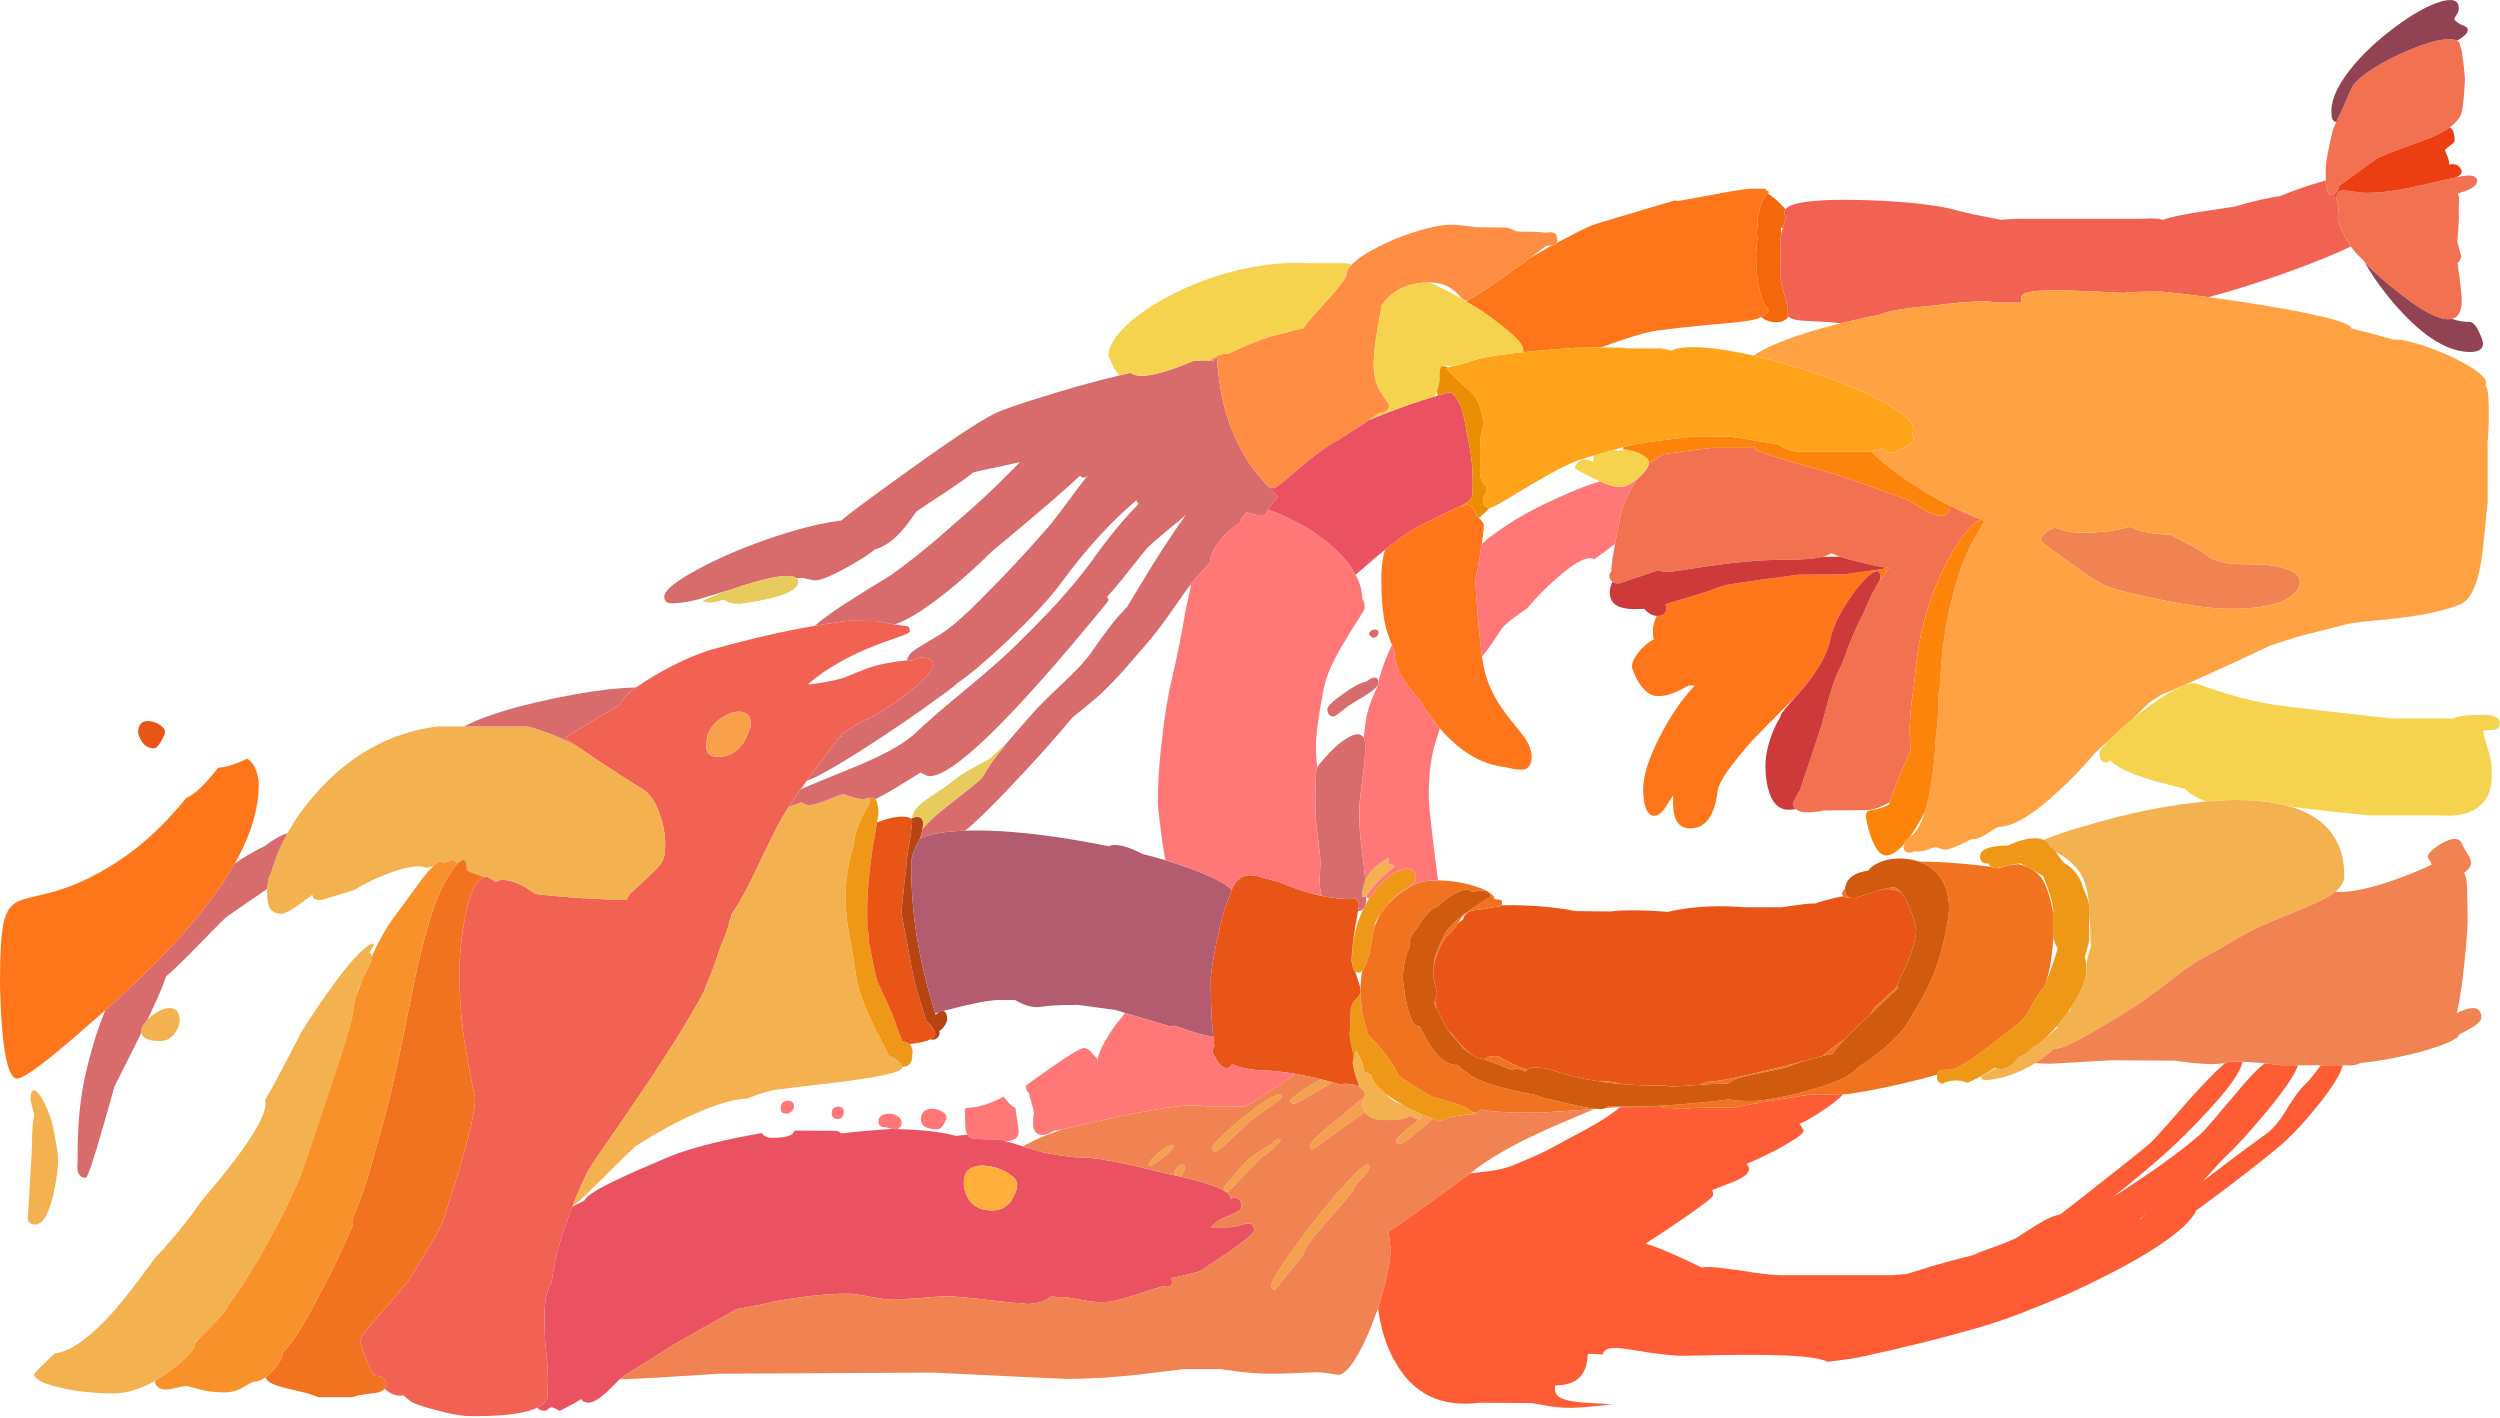 <?xml version="1.0"?>
<!DOCTYPE svg PUBLIC "-//W3C//DTD SVG 1.1//EN" "http://www.w3.org/Graphics/SVG/1.1/DTD/svg11.dtd">
<svg version='1.1' width='656px' height='372px' xmlns='http://www.w3.org/2000/svg' xmlns:xlink='http://www.w3.org/1999/xlink'>
	<g transform="translate(6.3,8.117)">
		<path d="M 604 39.25 Q 603.95 36.55 603.95 36.5 Q 603.95 34.75 604.75 30.9 Q 605.45 27.3 605.9 25.9 Q 606.2 25.2 606.7 23.95 Q 607.35 22.6 608.35 20.5 Q 610 16.8 610.6 15.35 Q 611.4 13.15 616.05 10.1 Q 620.35 7.3 625.8 5.05 Q 631.4 2.65 635.1 2.25 Q 637.5 2 638.45 2.55 Q 639.25 3 639.25 4 Q 639.7 4.75 639.8 6.45 Q 640.1 8.05 640.3 10.2 Q 640.5 12.25 640.5 12.9 Q 640.5 13.55 640.3 16.2 Q 640.1 18.9 639.8 20.65 Q 639.65 22.3 638.15 23.85 Q 637.5 24.55 636.55 25.3 Q 635.2 26.25 633.3 27.2 Q 631.55 28.05 626.35 29.95 Q 620.7 31.9 617.7 33.3 Q 617.25 33.5 612.3 37.15 Q 611.2 37.95 610.3 38.6 Q 608.4 40.05 607.6 40.5 Q 607.1 42.55 606.1 42.95 Q 605.85 43.05 605.6 43.05 Q 604.35 43.05 604 39.8 Q 604 39.5 604 39.25 Z M 638.35 38.4 Q 640.2 38 641.15 37.95 Q 643.7 37.85 643.7 39.4 Q 643.7 41 639.9 42.25 Q 639.3 42.45 638.7 42.6 Q 638.95 43.35 638.95 44.25 Q 638.95 45.45 638.85 47.95 Q 639 49.25 638.75 52 Q 638.65 53.45 638.5 55.1 Q 638.5 55.45 639 57.2 Q 639.5 58.95 639.5 59 Q 639.5 59.75 638.95 60.5 Q 638.75 60.75 638.55 60.95 Q 639.15 64.9 639.55 68.9 Q 639.55 69.15 639.65 70.3 Q 639.7 71.65 639.5 72.65 Q 639 75.1 637.05 75.55 Q 636.6 75.65 636.05 75.65 Q 632.05 75.65 623.6 69.05 Q 617.35 64.2 614.45 60.95 Q 614.4 60.9 614.35 60.85 Q 614 60.45 613.7 60 Q 612.05 58.65 610.55 56.55 Q 610.35 56.25 610.2 55.95 Q 608.85 53.95 607.9 51.6 Q 607.8 51.3 607.7 51.05 Q 607.15 49.55 607.15 48.85 Q 607.15 47.55 607.4 47 Q 607.05 45.75 607.05 44.95 L 607.05 44.9 Q 606.8 44.4 606.8 43.9 Q 606.8 43.25 606.95 42.85 Q 607.1 42.5 607.35 42.2 Q 607.8 41.8 608.9 41.85 Q 608.95 41.85 609 41.9 Q 609.5 41.9 611.3 42.15 Q 613.15 42.5 614.5 42.5 Q 619.2 42.5 625.05 41.35 Q 627.85 40.8 634.45 39.25 Q 636.8 38.7 638.35 38.4 Z M 489.6 202.4 Q 486 204.35 483.65 204.45 L 472.2 204.55 Q 471.85 204.7 470.15 204.9 Q 468.55 205.05 467.9 205.05 Q 465.9 205.05 464.95 204.2 Q 464.7 204 464.55 203.8 Q 464.3 203.45 464.2 202.95 L 464.15 202.6 Q 464.15 202.45 465.7 199.75 Q 465.9 199.4 466.1 199.05 Q 466.5 197.75 467.15 195.7 Q 467.6 194.55 468.1 193.05 Q 471.35 183.25 471.7 182.15 Q 473.35 175.7 474.4 172.5 Q 475.45 168.9 476.95 166.35 Q 477.6 164.5 478.2 163.15 Q 478.7 161.35 480.45 157.35 Q 481.6 154.85 482.85 152.4 Q 483.25 151.35 483.5 150.85 Q 483.9 149.95 484.5 148.65 Q 484.65 148.35 484.8 147.95 Q 485.4 147 486.45 145 Q 486.55 144.75 486.8 144.4 Q 487.05 144.05 487.45 143.6 Q 487.65 143.35 487.9 143.1 Q 488.65 141.95 489.3 140.95 Q 489 140.9 488.65 140.85 Q 485.55 140.35 481.1 139.25 Q 478.4 138.55 476.5 137.95 Q 475.2 137.45 474.25 137.05 Q 473.7 137.4 472.7 137.75 Q 472.35 137.9 471.95 138 Q 468.9 138.75 462.95 138.75 Q 461.75 138.75 460.5 138.75 Q 452.15 138.95 442.6 140.35 Q 442 140.4 435.4 141.45 Q 432.25 141.95 431.15 141.95 Q 429.75 141.95 428.9 141.5 Q 423.8 143.25 421.15 144.1 Q 418.6 145 418.45 145 Q 417.4 145 416.8 144.5 Q 416.5 144.3 416.3 144 Q 416 143.55 416 142.9 Q 416 142.35 416.55 141.75 L 416.5 141.25 Q 416.5 140.05 417.5 134.55 Q 417.65 133.75 417.8 132.85 Q 418.05 131.9 418.2 131 Q 419.2 125.65 419.55 124.8 Q 420.3 123 421.1 121.4 Q 422.05 119.45 423.05 117.8 Q 423.4 117.55 423.75 117.2 Q 424.25 116.75 424.65 116.3 Q 426.2 114.7 426.35 113.45 Q 427.1 113.1 427.95 112.45 Q 429.25 111.55 430.25 111.05 Q 430.95 110.95 431.9 110.8 Q 433.4 110.65 435.3 110.35 Q 442.25 109.45 443 109.4 L 452.5 109.4 Q 452.7 109.35 453.65 109.05 Q 453.9 108.95 454.1 108.9 Q 454 109.2 454 109.6 Q 454 110.15 463.35 112.95 Q 468.25 114.4 475.15 116.3 Q 481.05 118.25 492.3 122.3 Q 493.5 122.75 494.6 123.15 Q 500.4 127.25 503 127.25 Q 504.3 127.25 504.95 126.25 Q 505.4 125.6 505.4 125 Q 505.4 124.8 505.1 124.4 Q 509.15 126.5 513.6 128.25 Q 513.1 128.35 512.4 128.75 Q 509.95 130.4 506.7 135.6 Q 503.1 141.45 500.45 148.8 Q 497.4 157.45 496.5 166.3 Q 496.2 169.7 495.25 176.6 Q 494.55 182.65 494.95 186.95 Q 495 187.85 495 188.8 Q 494.05 191.15 492.2 195.35 Q 492 195.8 491.8 196.25 Q 490.3 199.95 489.6 202.4 Z" fill="#F27151"/>
		<path d="M 610.55 56.55 Q 608.15 57.75 604.15 59.4 Q 597.55 62.1 589.55 64.85 Q 579.8 68.15 573.15 69.85 Q 567.05 69 561 68.4 Q 560.7 68.4 560.4 68.4 Q 554.25 68.35 550.95 68.75 Q 543.55 68.3 534.5 68.05 Q 527.6 68 525.4 68.7 Q 524.05 69.1 524.05 70.2 Q 524.05 70.85 524.3 71.3 L 517.15 71.3 Q 515.3 70.6 507.25 71.35 Q 504.5 71.6 501.65 72 Q 494.6 72.6 490.5 73.4 Q 489.65 73.6 488.8 73.8 Q 487.6 74.15 486.65 74.55 Q 485.45 74.75 484.25 75 Q 480.3 75.85 476.75 76.7 Q 473.3 76.3 468.75 76.15 Q 463.95 76 463 75 Q 462.95 74.95 462.9 74.85 Q 462.65 74.5 462.75 73.7 Q 462.9 72.85 462.8 72.45 Q 462.75 72.05 461.55 67.9 Q 460.85 65.55 460.85 63.75 Q 460.95 57.45 460.95 54.25 Q 461 53.85 461.2 53.05 Q 461.3 52.5 461.5 51.9 Q 461.5 51.8 461.55 51.75 Q 462 50.05 462.1 49.65 Q 462.15 49.3 462.4 48.9 Q 462.3 48.75 462.2 48.65 Q 461.95 48.3 461.9 47.9 L 461.95 47.55 Q 461.95 47.1 462.2 46.8 Q 463.15 45.45 467.7 44.85 Q 472.55 44.15 480.85 44.35 Q 488.1 44.45 495.55 45.15 Q 502.65 45.9 505.65 46.7 Q 510.6 48.05 518.75 49.55 Q 520.5 49.45 522.65 49.3 L 555.75 49.3 Q 559.35 49 561.2 49.55 Q 563.05 48.95 565.7 48.4 Q 570.55 47.45 579.8 46.15 Q 580.2 46.1 583.4 45.15 Q 587.25 44.15 590.05 43.65 Q 591.05 43.5 591.95 43.35 Q 593.65 42.7 595.4 42 Q 600.5 40.15 604 39.25 Q 604 39.5 604 39.8 Q 604.35 43.05 605.6 43.05 Q 605.85 43.05 606.1 42.95 Q 606.15 43.05 606.2 43.15 Q 606.2 43.25 606.25 43.3 Q 606.45 43.65 606.8 43.9 Q 606.8 44.4 607.05 44.9 L 607.05 44.95 Q 607.05 45.75 607.4 47 Q 607.15 47.55 607.15 48.85 Q 607.15 49.55 607.7 51.05 Q 607.8 51.3 607.9 51.6 Q 608.85 53.95 610.2 55.95 Q 610.35 56.25 610.55 56.55 Z M 205.35 196.8 Q 204.55 197.95 203.8 199 Q 202 201.5 200.65 203.65 Q 198.85 206.45 197.7 208.65 Q 195.8 212.4 190.5 223.45 Q 187.2 229.95 185.55 231.85 Q 185.55 232.1 185.55 232.4 Q 185.3 233 185.15 233.5 Q 184.9 235.15 183.75 237.9 Q 182.4 241.15 182.1 242.3 Q 181.6 244.05 180.55 246.65 Q 179.95 248.15 178.7 251.25 Q 178.55 251.65 178.45 252.05 Q 174.2 259.95 167.55 270.15 Q 162.9 277.35 154.75 289.15 Q 151 294.5 149.2 297.2 Q 148 299.05 147.75 299.6 Q 145.65 304 144.05 308.05 Q 144 308.25 143.9 308.5 Q 142.7 311.5 141.75 314.3 Q 141.4 315.4 141.05 316.45 Q 139.1 322.85 138.4 328.65 Q 137.8 329.3 137.35 330.8 Q 136.55 333.4 136.55 337.4 Q 136.55 341.2 136.75 343.85 Q 136.75 344.15 137.35 350.1 Q 137.35 350.3 137.35 350.5 Q 137.3 351.5 137.45 353 Q 137.5 353.15 137.5 353.3 Q 137.5 353.7 137.5 354.2 Q 137.45 354.65 137.45 355.15 Q 137.35 357.35 137.35 358.75 Q 137.2 359.15 136.95 359.45 Q 136.25 360.5 134.7 361.25 Q 133.35 361.9 131.4 362.35 Q 126.65 363.5 117.45 363.5 Q 113.95 363.5 107.95 361.85 Q 102 360.35 100.9 359.15 Q 100.35 358.65 99.5 358 Q 99.2 358.1 98.8 358.1 Q 96.55 358.1 94.65 356.3 Q 95.05 355.75 95.05 355.05 Q 95.05 354.3 94.7 353.9 Q 94 352.9 91.9 352.85 Q 91.35 351.9 90.85 350.95 Q 89.7 348.7 88.85 346 Q 88.15 343.95 88.15 343.7 Q 88.15 342.6 94.1 335.9 Q 100.55 328.55 101.05 327.7 Q 101.35 327.15 105.85 319.8 Q 108.9 314.9 110.05 312 Q 118.35 286.5 118.35 280.65 Q 118.35 279.65 117.65 276.6 Q 116.6 271.35 116.35 269.7 Q 114.25 258.65 114.25 247.35 Q 114.25 240.4 115.7 232.85 Q 117.5 222.85 120.85 222.05 Q 121.1 221.95 121.4 221.95 Q 121.75 221.95 123.4 223 Q 123.6 223.15 123.85 223.3 Q 124.7 222.55 126.7 222.85 Q 130.05 223.35 134.05 226.4 Q 136.05 226.8 137 226.75 Q 143.75 227.5 150.2 227.75 Q 153.6 227.95 158.1 228.05 Q 158.65 226.7 159.2 226.2 Q 162.8 222.95 164 221.75 Q 166 220 166.75 219 Q 167.6 217.85 167.95 216.65 Q 168.25 215.55 168.25 213.4 Q 168.25 209.55 166.8 205.55 Q 165.15 200.6 162.25 198.9 Q 158.3 196.55 149.85 190.95 Q 148.35 189.85 147.1 189.05 Q 145.9 188.25 145.05 187.65 Q 142 185.6 142 185.5 Q 149.15 181 156.25 176.9 Q 156.85 175 160.55 172.3 Q 162.6 170.85 165.65 169.05 Q 174.25 164.05 181.1 162.15 Q 195.65 158.1 207.5 156.1 Q 210.6 155.55 213.55 155.2 Q 214.4 155 215.3 154.9 Q 215.9 154.85 216.45 154.75 L 223.9 154.85 Q 225.85 155.3 228.45 155.75 Q 230.05 156 232.05 156.25 Q 232.45 156.8 232.45 157.6 Q 232.45 157.95 230 158.85 Q 224.6 160.75 223.75 161.1 Q 213.2 165.15 206.05 171.1 L 205.8 171.5 Q 210.9 170.9 214.2 170 Q 216.15 169.4 218.85 168.2 Q 221.55 167.1 223.35 166.6 Q 226.45 165.75 231.25 165.2 L 231.7 165.2 L 233.25 165.2 Q 234.4 164.4 235.55 164.4 Q 236.05 164.4 236.45 164.5 Q 237.25 164.55 237.85 164.9 Q 238.6 165.35 238.6 166.35 Q 238.6 168.5 231.55 174 Q 225.05 178.95 221.65 180.4 Q 218.55 181.65 214.5 184.65 Q 214.598 184.896 214.6 185.25 Q 214.588 184.811 213.65 185.7 Q 213.15 186.3 212.4 187.4 Q 209.65 191 207.95 193.3 Q 206.55 195.1 205.35 196.8 Z M 179.1 186.7 Q 179.1 186.75 179 187.35 Q 178.95 188.05 179.1 188.65 Q 179.6 190.5 182.1 190.5 Q 186.45 190.5 188.95 186.45 Q 189.8 185.1 190.3 183.5 Q 190.35 183.4 190.35 183.3 Q 190.75 182.55 190.75 182.2 Q 190.75 181.6 190.65 181.2 Q 190.45 179.4 188.9 178.85 Q 187.25 178.25 184.85 179.25 Q 182.55 180.2 180.9 182.15 Q 179.1 184.3 179.1 186.7 Z" fill="#F16252"/>
		<path d="M 179.1 186.7 Q 179.1 184.3 180.9 182.15 Q 182.55 180.2 184.85 179.25 Q 187.25 178.25 188.9 178.85 Q 190.45 179.4 190.65 181.2 Q 190.75 181.6 190.75 182.2 Q 190.75 182.55 190.35 183.3 Q 190.35 183.4 190.3 183.5 Q 189.8 185.1 188.95 186.45 Q 186.45 190.5 182.1 190.5 Q 179.6 190.5 179.1 188.65 Q 178.95 188.05 179 187.35 Q 179.1 186.75 179.1 186.7 Z" fill="#F9A04A"/>
		<path d="M 517.4 272.2 Q 518.1 272.4 519.05 272.4 Q 520.95 272.4 523.3 269.45 Q 523.35 269.4 523.4 269.3 Q 523.7 269.15 523.9 269 Q 524.15 268.95 524.4 268.9 Q 525.55 268.45 527.3 266.55 Q 527.35 266.55 527.4 266.55 Q 528.4 266.1 530.05 264.6 L 530.1 264.6 L 530.1 264.55 Q 532.1 262.95 533.6 261.45 L 533.55 261.35 Q 533.4 261.3 533.35 261.25 Q 534.15 260.3 534.95 259.3 Q 535.65 258.45 536.25 257.6 Q 536.55 257.4 536.8 257.2 Q 536.9 256.95 537 256.75 Q 537.05 256.55 537.15 256.25 Q 540.6 251.1 541.1 247.3 Q 541.15 247.05 541.2 246.85 Q 541.15 245.7 541.15 245.65 Q 541.15 243.95 542.2 240.7 Q 542.3 240.45 542.35 240.25 Q 542.15 234.7 542 232 Q 542 231.45 542 230.9 Q 542 229.95 541.8 228.8 Q 541.65 227.35 541.55 226.75 Q 541.15 224.2 540.25 222.3 Q 538.3 218.15 533.2 215.5 Q 532.8 214.9 532.6 214.7 Q 532.3 214.35 531.75 214.15 Q 531.3 212.8 530 212.3 Q 530.8 211.9 533.1 211.05 Q 537 209.65 542.05 208.25 Q 556.6 204 569.25 202.55 Q 570.95 202.35 572.55 202.2 Q 578.4 201.65 583.3 201.85 Q 586.95 202 590.15 202.5 Q 592.45 202.9 594.55 203.5 Q 595.55 203.75 596.45 204.1 Q 608.85 208.7 608.85 221.75 Q 608.85 223.9 606.5 225.9 Q 605.65 226.6 604.5 227.25 Q 603.3 227.9 601.15 228.9 Q 597.85 230.4 592.2 232.65 Q 586.3 234.95 581.75 237.55 Q 576.15 240.9 571.2 243.55 Q 568.65 244.95 563.4 249 Q 557.1 253.9 554.3 255.7 Q 548.8 259.2 544.6 261.65 Q 538.85 265.05 535.8 266.3 Q 534 267.05 533.15 267.05 Q 532.85 267.05 532.65 267.05 Q 530.25 269.25 527.75 270.85 Q 521.7 274.65 514.8 275.35 L 513.75 275.1 Q 513.75 275.05 513.65 274.9 Q 513.6 274.8 513.6 274.35 Q 513.6 274.3 517.4 272.2 Z M 2.3 278.05 Q 2.8 277.7 3.65 278.65 Q 5.45 280.65 7.25 286.05 Q 7.6 287.15 8.15 290.35 Q 8.35 291.5 8.5 292.4 Q 8.95 294.8 8.95 296.9 Q 8.95 297.5 8.7 299.7 Q 8.3 302.7 7.7 305.25 Q 5.9 313.2 2.85 313.2 Q 1.65 313.2 1.2 312.4 Q 1 311.95 1 311.45 Q 2.1 294 2.1 291.9 Q 2.1 286.8 2.7 284.5 Q 1.7 280.7 1.7 280.35 Q 1.7 278.45 2.3 278.05 Z M 46.8 342.25 Q 45.75 343.3 44.85 344.05 Q 44.85 344.1 44.9 344.2 Q 44.9 344.4 44.9 344.6 Q 44.9 345.6 42.9 347.65 Q 40.9 349.85 37.85 351.95 Q 36.15 353.2 34.5 354.15 Q 28.65 357.5 23.65 357.5 Q 15.15 357.5 8.7 355.8 Q 2.65 354.3 2.65 352.45 Q 2.65 352.15 8 347.05 Q 15.1 346.15 25.4 333.75 Q 28.55 329.95 33.75 322.85 Q 34.1 322.35 34.4 321.95 Q 39.55 316.55 44.5 309.95 Q 45.5 308.45 46.5 307.1 Q 51.95 300.65 54.4 297.45 Q 63.4 285.85 63.4 281.3 Q 63.4 280.9 63.25 280.55 Q 64.35 278.7 65.55 276.5 Q 68.3 271.4 71.1 265.95 Q 72.1 264 72.7 262.85 Q 76.7 256.35 81.5 249.8 Q 88.95 239.8 91.7 239.45 L 91.75 239.95 Q 91.25 240.9 90.6 241.95 Q 91.2 241.85 91.3 242.9 Q 91.3 243.05 91.3 243.3 Q 91.3 243.75 90.55 245.3 Q 90 246.25 88.85 248.75 Q 88.8 248.85 88.75 248.95 Q 87.7 251.25 87.15 253.1 Q 86.4 255.4 86.4 257 Q 86.4 259.35 80.7 276.35 Q 77.7 285.2 73.5 297.75 Q 72.4 301.2 69.2 307.9 Q 66 314.5 62.1 321.25 Q 56.8 330.35 53.55 334.4 Q 53.55 334.55 53.55 334.7 Q 53.55 334.95 52.1 336.7 Q 50.45 338.6 48.6 340.5 Q 47.65 341.45 46.8 342.25 Z M 63.8 225.1 Q 63.85 224.35 63.95 223.65 Q 64.2 221.7 64.9 220.8 Q 65.25 219.25 65.95 217.5 Q 66.35 216.25 66.95 214.9 Q 67.15 214.4 67.4 213.95 Q 67.85 212.85 68.45 211.85 L 68.45 211.8 Q 68.75 211.15 69.15 210.55 Q 71.95 205.4 76.15 200.6 Q 82.35 193.35 90 188.8 Q 98.9 183.6 108.7 182.5 L 115.6 182.5 L 131.95 182.5 Q 133.15 182.65 135.8 183.6 Q 138.75 184.6 141.5 185.85 Q 143.55 186.75 145.05 187.65 Q 145.9 188.25 147.1 189.05 Q 148.35 189.85 149.85 190.95 Q 158.3 196.55 162.25 198.9 Q 165.15 200.6 166.8 205.55 Q 168.25 209.55 168.25 213.4 Q 168.25 215.55 167.95 216.65 Q 167.6 217.85 166.75 219 Q 166 220 164 221.75 Q 162.8 222.95 159.2 226.2 Q 158.65 226.7 158.1 228.05 Q 153.6 227.95 150.2 227.75 Q 143.75 227.5 137 226.75 Q 136.05 226.8 134.05 226.4 Q 130.05 223.35 126.7 222.85 Q 124.7 222.55 123.85 223.3 Q 123.6 223.15 123.4 223 Q 121.75 221.95 121.4 221.95 Q 121.1 221.95 120.85 222.05 Q 117.85 221 117.7 220.95 Q 117.05 220.75 116.1 220.1 Q 116.198 219.952 116.2 220 Q 116.2 216.25 114.1 218.1 Q 113.95 218.2 113.8 218.4 Q 112.7 217.5 112.65 217.5 Q 112.6 217.5 109.85 218.3 Q 109.6 217.9 109.15 217.95 Q 108.5 218.05 107.45 219.1 Q 106.6 219.3 105.65 219.6 Q 104.7 219.1 102.65 219.25 Q 99.2 219.55 93.9 221.75 Q 89.8 223.45 86.6 225.45 Q 82.6 226.7 78.05 228.05 Q 76.45 228.05 75.9 227.55 Q 75.85 227.45 75.65 226.7 Q 75.25 226.9 72.05 229.35 Q 68.75 231.65 67.55 231.65 Q 65.15 231.65 64.25 229.7 Q 64 229 63.9 228.25 Q 63.85 227.6 63.85 227.55 Q 63.75 226.3 63.8 225.1 Z M 30.8 262.85 Q 30.75 262.7 30.75 262.5 Q 30.75 261.2 32.35 259.5 L 32.4 259.45 Q 33.9 257.9 35.8 257 Q 37.95 256.05 39.25 256.6 Q 40.85 257.2 40.85 259.8 Q 40.85 261.1 39.75 262.75 Q 38.3 265.05 35.75 265.05 Q 32.45 265.05 31.35 263.95 Q 30.9 263.5 30.8 262.85 Z M 352.15 227 Q 352.1 227.1 352.05 227.2 L 351.3 227.2 Q 351.25 227.3 351.2 227.3 Q 351.15 227.35 351.15 226.8 Q 351.15 225.85 351.35 224.85 Q 351.55 223.85 351.95 222.85 Q 353.2 220.2 356.15 218.15 Q 357.05 217.55 358.1 217 Q 358.2 217.3 358.15 217.85 Q 358.1 218.15 357.9 218.65 L 358.55 218.7 Q 359.25 218.8 359.5 218.9 L 359.65 219.4 Q 358.15 220.4 356.55 221.9 Q 354.35 224 352.15 227 Z M 367 284.4 Q 366.95 284.95 366.55 285.25 Q 366.15 285.6 365.65 285.6 Q 365.6 285.6 363.45 284.65 Q 363.1 285.15 362.05 285.4 Q 360.6 285.8 357.1 285.8 Q 353.2 285.8 351.85 283.65 Q 351.5 283.2 351.35 282.55 Q 351.2 281.95 351.1 281.2 Q 351.8 280.45 351.9 279.55 Q 351.9 279.45 351.9 279.4 Q 351.9 278.1 350.55 277.25 Q 350.4 276.9 350.25 276.55 Q 348.65 272.35 348.65 270.55 Q 348.65 270.25 348.95 269.75 Q 349.05 269.55 349.15 269.35 Q 349.55 268.7 349.35 267.7 L 349.65 267.65 Q 350.3 268.75 351.3 270.9 Q 351.4 272.05 351.7 273.05 Q 352.45 273.35 353.65 274.15 Q 353.7 275.5 355.55 277.3 Q 355.95 277.7 356.4 278.05 Q 356.65 278.25 356.9 278.55 Q 357.15 278.75 357.45 279 L 357.5 279.05 Q 359.25 281 361.75 281.75 Q 362.35 282.15 363 282.5 Q 365.05 283.55 367 284.4 Z M 144.05 308.05 Q 145.65 304 147.75 299.6 Q 148 299.05 149.2 297.2 Q 151 294.5 154.75 289.15 Q 162.9 277.35 167.55 270.15 Q 174.2 259.95 178.45 252.05 Q 178.55 251.65 178.7 251.25 Q 179.95 248.15 180.55 246.65 Q 181.6 244.05 182.1 242.3 Q 182.4 241.15 183.75 237.9 Q 184.9 235.15 185.15 233.5 Q 185.3 233 185.55 232.4 Q 185.55 232.1 185.55 231.85 Q 187.2 229.95 190.5 223.45 Q 195.8 212.4 197.7 208.65 Q 198.85 206.45 200.65 203.65 Q 202.25 203 203.95 202.4 Q 204.2 202.55 204.5 202.7 Q 205.45 203.15 205.95 203.15 Q 207.45 203.15 210.85 201.75 Q 214.25 200.3 215.1 200.3 Q 215.15 200.3 216.85 200.85 Q 218.8 201.55 219.9 201.55 Q 221.1 201.55 221.95 201.15 Q 221.95 201.25 222 201.4 Q 222 201.6 222 201.9 Q 222 202.05 221.9 202.35 Q 221.8 202.65 221.65 203.2 Q 220.4 205 219.5 207.05 Q 217.9 210.6 217.8 213.35 Q 217.45 214.6 217.15 215.8 Q 216.4 218.5 216 221.1 Q 216 221.15 216 221.2 Q 215.6 223.9 215.6 226.35 Q 215.6 231.9 216.2 235.2 Q 217.15 240.15 217.75 243.9 Q 218.05 245.95 218.3 247.65 Q 218.3 247.7 218.3 247.75 Q 218.95 252.6 222.6 260.25 Q 222.8 260.65 223 261.1 Q 223.2 261.6 223.55 262.3 Q 223.9 263 224.45 263.95 Q 224.75 264.5 225 265.05 Q 225.3 265.65 225.65 266.25 Q 225.7 266.35 225.75 266.4 Q 226.8 268.55 226.8 268.8 L 226.8 268.85 Q 226.85 268.85 226.9 268.9 Q 229.6 270 230.2 271.3 Q 230.35 271.55 230.4 271.8 Q 230.4 271.9 230.4 272.05 Q 230.4 273.6 215.8 275.6 Q 199.95 277.45 197.45 277.8 Q 195.15 278.1 190.2 279.95 Q 189.9 280.05 189.55 280.2 Q 187.9 280.2 185.45 280.75 Q 178.95 282.4 169.8 287.15 Q 164.65 289.9 160.4 292.7 Q 157.9 295 152.05 300.85 Q 144.8 308.05 144.25 308.05 Q 144.15 308.05 144.05 308.05 Z" fill="#F4B14F"/>
		<path d="M 349.2 246.65 Q 348.8 246.25 348.6 245.5 Q 348.55 245.05 348.55 244.75 Q 348.45 243.9 348.45 243.85 Q 348.45 237.1 351.05 231.25 Q 351.25 230.85 351.45 230.4 Q 351.7 229.85 352 229.3 Q 352.45 228.45 352.9 227.75 Q 354.5 225.25 356.5 223.35 Q 356.65 223.2 356.75 223.05 Q 359.95 220.1 362.55 219.85 Q 365.2 219.6 365.2 222.4 Q 365.2 223.55 362.7 225.05 Q 359.6 227 358.6 228.3 Q 358.05 229 357.5 229.65 Q 356.7 230.65 356.15 231.35 Q 356.1 231.45 356.05 231.55 L 356 231.625 Q 354.646 233.471 354.4 234.7 Q 354.35 234.8 354.35 235 Q 354 236.5 353.1 241.8 Q 352.15 245.55 351.15 246.65 Q 350.7 247.1 350.2 247.1 Q 349.6 247.1 349.2 246.65 Z M 530.1 264.55 L 530.1 264.6 L 530.05 264.6 Q 528.4 266.1 527.4 266.55 Q 527.35 266.55 527.3 266.55 Q 525.55 268.45 524.4 268.9 Q 524.15 268.95 523.9 269 Q 523.7 269.15 523.4 269.3 Q 523.35 269.4 523.3 269.45 Q 520.95 272.4 519.05 272.4 Q 518.1 272.4 517.4 272.2 Q 517.25 272.15 517.15 272.1 Q 512.9 274.85 509.85 276 Q 508.55 275.35 506.75 275.4 Q 504.85 275.45 503.5 276.2 Q 503.4 276.25 503.3 276.3 Q 502.7 276.05 502.3 275.65 Q 502 275.3 501.95 274.8 Q 501.95 274.45 501.95 274.4 Q 501.95 274.1 502 273.85 Q 502.15 273.05 502.8 272.8 Q 503.35 272.55 505.45 272.55 Q 507.4 272.55 514.15 267.6 Q 515.05 266.95 523.1 260.65 Q 523.3 260.5 523.5 260.35 Q 524.45 259.4 525.25 258.45 Q 525.55 258.05 525.8 257.6 Q 526.45 256.5 527.5 254.55 Q 528.95 252.05 530.1 250.9 Q 530.35 250.2 530.6 249.55 Q 531.45 247.4 532.3 245 Q 533.1 242.55 533.7 240.7 Q 532.8 239.7 532.55 237.75 Q 532.5 237.45 532.45 237.15 Q 532.3 235.75 532.4 233.6 Q 532.45 232.2 532.45 231.55 Q 532.5 231.05 532.5 231 Q 532.4 228.7 530.95 224.7 Q 530.2 222.85 529.85 221.8 Q 529 221.3 528.05 220.7 Q 527.6 220.45 527.2 220.2 Q 526.55 219.85 525.95 219.55 Q 524.75 218.85 523.85 218.4 Q 522.45 218.55 520.45 219.05 Q 518.55 219.45 517.85 219.65 Q 517.45 219.7 517.4 219.7 Q 516.7 219.7 516.15 219.35 Q 515.75 219.1 515.55 218.55 L 515.55 218.5 Q 515.3 218.5 515.1 218.5 Q 513.95 218.5 513.5 217.65 Q 513.25 217.2 513.25 216.65 Q 513.25 214.35 518 213.9 Q 519.05 213.75 520.55 213.75 Q 522.05 213.05 523.6 212.55 Q 527.25 211.45 529.35 212.05 Q 529.7 212.15 530 212.3 Q 531.3 212.8 531.75 214.15 Q 532.3 214.35 532.6 214.7 Q 532.8 214.9 533.2 215.5 Q 533.55 215.95 534.1 216.8 Q 534.6 217.5 535.25 218.25 Q 537.45 219.5 538.95 221.7 Q 539.95 223.3 540.35 224.95 Q 540.55 225.35 540.75 225.9 Q 541.45 227.4 541.8 228.8 Q 542 229.95 542 230.9 Q 542 231.45 542 232 Q 541.95 233.3 541.85 234.1 L 541.85 234.15 Q 541.9 235.15 541.9 238.7 Q 541.9 239.1 540.95 242.3 Q 540.85 242.65 540.75 243 Q 541.15 244.3 541.15 246.1 Q 541.15 246.65 541.1 247.3 Q 540.6 251.1 537.15 256.25 Q 536.7 256.9 536.25 257.6 Q 535.65 258.45 534.95 259.3 Q 534.15 260.3 533.35 261.25 Q 531.75 263.1 530.1 264.55 Z M 380.2 283.75 Q 380.5 284.05 380.7 284.4 Q 378.9 284.25 376.65 284.6 Q 373.65 285.05 371.4 286.1 Q 371.35 286.05 371.3 286.05 Q 370.45 285.75 369.6 285.45 Q 368.65 285.05 367.6 284.65 Q 367.3 284.5 367 284.4 Q 365.05 283.55 363 282.5 Q 362.35 282.15 361.75 281.75 Q 359.3 280.4 357.45 279 Q 357.15 278.75 356.9 278.55 Q 356.65 278.25 356.4 278.05 Q 355.95 277.7 355.55 277.3 Q 353.7 275.5 353.65 274.15 Q 352.45 273.35 351.7 273.05 Q 351.4 272.05 351.3 270.9 Q 350.3 268.75 349.65 267.65 L 349.35 267.7 Q 349.55 268.7 349.15 269.35 Q 349.05 269.55 348.95 269.75 Q 348.85 269.4 348.85 269.2 Q 348.8 268.25 348.3 266.2 Q 347.85 264.35 347.85 263.15 Q 347.85 262.9 348 260.7 Q 348.1 258.55 348.1 257.4 Q 348.1 255.4 349.4 254.15 Q 350.1 253.45 350.3 253.15 Q 350.65 252.65 350.7 252.05 Q 350.7 252.25 350.65 252.7 Q 350.6 253.55 350.7 254.25 Q 350.75 254.85 351 255.3 Q 351 255.95 351 256.7 Q 351 257.7 352.65 263.15 Q 352.7 263.35 352.8 263.6 Q 353.75 264.5 355.05 265.85 Q 357.25 268.35 359 271 Q 360.35 273.1 360.65 274.2 Q 363.35 276 366 277.65 Q 368.05 278.9 369.85 279.85 Q 374.4 281 375.5 281.4 Q 378.85 282.55 380.2 283.75 Z M 223.8 207.7 Q 223.5 209.55 222.95 213 Q 222.8 213.55 222.7 214.15 Q 221.25 223.9 221.25 230.7 Q 221.25 234.4 221.3 235.8 Q 221.3 235.85 221.35 235.95 Q 221.8 237.35 221.6 238.4 Q 222.2 241.85 223.3 247 Q 223.4 247.6 223.9 249.3 L 223.9 249.35 Q 224.1 249.75 226.6 255.2 Q 228.4 259.25 228.9 261.05 Q 229 261.4 229.15 261.75 Q 230.3 264.55 230.3 264.75 Q 230.3 264.95 230.3 265.15 Q 231.6 265.2 232.3 265.85 Q 232.7 266.2 232.95 266.75 Q 233.3 267.55 233.1 268.5 Q 233.1 269.75 232.8 270.45 Q 232.2 271.8 230.55 271.8 Q 230.45 271.8 230.4 271.8 Q 230.35 271.55 230.2 271.3 Q 229.6 270 226.9 268.9 Q 226.85 268.85 226.8 268.85 L 226.8 268.8 Q 226.8 268.55 225.75 266.4 Q 225.7 266.35 225.65 266.25 Q 225.3 265.65 225 265.05 Q 224.75 264.5 224.45 263.95 Q 223.9 263 223.55 262.3 Q 223.2 261.6 223 261.1 Q 222.8 260.65 222.6 260.25 Q 218.95 252.6 218.3 247.75 Q 218.3 247.7 218.3 247.65 Q 218.05 245.95 217.75 243.9 Q 217.15 240.15 216.2 235.2 Q 215.6 231.9 215.6 226.35 Q 215.6 223.9 216 221.2 Q 216 221.15 216 221.1 Q 216.4 218.5 217.15 215.8 Q 217.45 214.6 217.8 213.35 Q 217.9 210.6 219.5 207.05 Q 220.4 205 221.65 203.2 Q 221.8 202.65 221.9 202.35 Q 222 202.05 222 201.9 Q 222 201.6 222 201.4 Q 222.45 201.1 222.9 201.25 Q 223.2 201.35 223.4 201.6 Q 224.2 202.55 224.2 205.55 Q 224.2 205.65 223.8 207.7 Z" fill="#EF9818"/>
		<path d="M 383.3 269.9 Q 382.05 269.55 381.4 269.45 Q 381.25 269.45 381.15 269.4 Q 380.55 269.05 380.1 268.75 Q 378.65 267.65 377.4 266.35 Q 375.65 264.6 374.3 262.65 Q 374.25 262.65 374.15 262.65 Q 374.1 262.65 374.05 262.65 Q 373.3 261.75 372.95 261.05 Q 371.6 258.25 370.85 256.8 Q 370.8 256.65 370.7 256.5 Q 370.7 256.4 370.65 256.25 Q 370.45 255.4 370.25 254.45 Q 370.8 252.95 370.8 252.65 L 370.3 250.45 Q 369.8 248.25 369.8 248 Q 369.8 246.55 369.9 245.5 Q 370.55 242.05 372.35 238.95 Q 372.75 238.3 373.15 237.65 Q 374.15 237.05 375.3 235.5 Q 375.85 234.8 376.3 234.15 Q 376.95 233.55 377.65 233.1 L 377.65 233.05 Q 377.65 232.2 378.85 231.3 Q 379.6 230.9 380.4 230.75 Q 380.65 230.7 383.25 230.35 Q 383.95 230.25 384.7 230.15 Q 384.95 230.1 385.15 230.05 L 385.5 230 Q 385.55 230 385.6 229.95 Q 386.65 229.8 387.7 229.55 L 387.7 229.45 Q 389.55 229.35 393.25 229.45 Q 401.45 229.75 407 230.95 L 416.35 231.05 Q 417.6 230.9 419.4 230.8 Q 424.3 230.6 431.4 231.15 Q 432.65 230.85 434.05 230.6 Q 442 229.2 451.3 229.95 L 461.25 229.95 Q 468.05 228.9 469.7 228.95 Q 469.9 228.95 470.05 228.95 Q 472.4 228.05 477.35 227.05 Q 477.7 227.4 478.4 227.4 Q 478.6 227.4 478.9 227.35 Q 479.5 227.55 480.35 227.55 Q 480.4 227.55 484.5 226.2 Q 486.15 225.7 487.35 225.35 Q 487.95 225.25 488.6 225.15 Q 490.95 225.15 492.7 226.15 Q 493.7 227.4 494.75 230 Q 495.5 231.7 496.05 233.65 Q 496.5 235.25 496.5 235.6 Q 496.5 239.2 494.1 244.65 Q 493.5 246 492.45 248.25 Q 491.7 249.8 491.65 250.45 Q 490.45 252.1 489.2 252.85 Q 487.55 254.55 485.5 256.3 Q 485.2 256.85 484.75 257.6 Q 484.65 257.75 484.6 257.9 Q 482.75 259.7 481.05 261.3 Q 479.05 263.15 477.65 264.7 Q 476.9 265.15 476.1 265.7 Q 474.1 267.1 472 268.95 Q 469.8 269.45 467.2 270.3 Q 467.1 270.25 467.05 270.25 Q 462.05 271.7 456.35 273 Q 445.75 275.6 441.9 275.75 Q 441.25 276 440.35 276.3 Q 440 276.4 439.6 276.55 Q 435.15 276.85 432.05 277.05 Q 431.15 276.75 429.9 276.75 Q 424.25 276.75 419.35 276.35 Q 418.4 276.15 417.3 275.9 Q 416.65 275.8 415.95 275.7 Q 415.65 275.7 415.3 275.7 Q 414.3 275.7 413.4 275.65 Q 410.05 275.15 406.7 274.35 Q 406.05 274.25 403.45 273.45 Q 400.7 272.55 399.1 272.25 Q 395.6 271.55 394.35 272.6 Q 392.3 271.9 390.5 271 Q 388.45 270.05 386.95 269.05 Q 385.7 268.95 384.9 269.05 Q 383.8 269.25 383.3 269.9 Z M 312.05 263.75 Q 311.8 261.7 311.65 259.35 Q 311.4 254.7 311.4 249.15 Q 311.4 246.1 313.1 238.35 Q 314.55 231.5 315.45 229.25 Q 315.55 229 315.6 228.85 Q 315.85 228.5 316.6 226.3 Q 316.75 225.85 316.9 225.35 Q 317.4 224.2 317.9 223.5 Q 319.95 220.55 324.65 222.05 Q 326.6 222.65 329.15 223.25 Q 330.2 223.7 331.4 224.15 Q 336.25 226.1 340.65 227 Q 344.6 227.8 348.1 227.8 Q 348.75 227.8 349.3 227.65 Q 350.3 228.45 350.3 229.5 L 350.05 231 Q 349.8 232.35 349.35 234.9 Q 348.35 240.95 348.35 244.25 L 348.55 244.75 Q 348.55 245.05 348.6 245.5 Q 348.8 246.25 349.2 246.65 Q 349.35 247.1 349.55 247.6 Q 350.682 250.848 350.7 251.575 L 350.7 251.75 Q 350.7 251.85 350.7 251.9 L 350.7 252.05 Q 350.65 252.65 350.3 253.15 Q 350.1 253.45 349.4 254.15 Q 348.1 255.4 348.1 257.4 Q 348.1 258.55 348 260.7 Q 347.85 262.9 347.85 263.15 Q 347.85 264.35 348.3 266.2 Q 348.8 268.25 348.85 269.2 Q 348.85 269.4 348.95 269.75 Q 348.65 270.25 348.65 270.55 Q 348.65 272.35 350.25 276.55 L 350.2 276.6 Q 350.1 276.8 349.95 276.9 Q 348.85 276.35 347.5 276.3 Q 346.25 276.2 345.35 276.45 Q 344.35 276.15 343.25 275.85 Q 342 275.55 340.7 275.2 Q 340.5 275.15 340.25 275.1 Q 339.4 274.85 338.55 274.65 Q 335.8 274.05 333.5 273.65 Q 332.65 273.5 331.9 273.4 Q 328.7 272.9 326.2 272.8 Q 326.15 272.8 326.1 272.8 Q 320.55 272.7 317 271.15 Q 317 271.2 316.95 271.25 Q 316.55 272.15 315.45 272.15 Q 314.25 272.15 312.95 270.05 Q 311.85 268 311.85 268.1 Q 311.85 267 312.35 266.35 Q 312.2 265.15 312.05 263.75 Z M 35.9 182.3 Q 37 183.1 37 183.9 Q 37 184.7 35.95 186.45 Q 34.85 188.25 34.25 188.25 Q 31.9 188.25 30.75 186.2 Q 30.35 185.55 30.1 184.8 Q 29.95 184.3 29.95 184.1 Q 29.95 182.2 31.05 181.45 Q 32 180.85 33.5 181.2 Q 34.85 181.45 35.9 182.3 Z M 232.3 265.85 Q 231.6 265.2 230.3 265.15 Q 230.3 264.95 230.3 264.75 Q 230.3 264.55 229.15 261.75 Q 229 261.4 228.9 261.05 Q 228.4 259.25 226.6 255.2 Q 224.1 249.75 223.9 249.35 L 223.9 249.3 Q 223.4 247.6 223.3 247 Q 222.2 241.85 221.6 238.4 Q 221.8 237.35 221.35 235.95 Q 221.3 235.85 221.3 235.8 Q 221.25 234.4 221.25 230.7 Q 221.25 223.9 222.7 214.15 Q 222.8 213.55 222.95 213 Q 223.5 209.55 223.8 207.7 Q 225.1 207.2 226.55 206.75 Q 229.25 206.05 231 206.2 Q 232.25 206.25 232.7 206.7 Q 232.85 206.85 232.9 207 Q 233.05 207.25 233.05 207.5 Q 233.05 207.85 232.95 208.55 Q 232.8 210.2 232.15 214.05 Q 232 214.85 231.85 215.8 Q 231.85 216.15 231.65 217.8 Q 231.5 219.85 231 223.65 Q 230.25 230.75 230.25 231.25 Q 230.25 231.8 233.2 247.25 Q 233.65 249.75 235.3 255.1 Q 235.55 255.9 235.85 256.8 Q 236 257.3 236.15 257.85 Q 236.5 258.85 236.75 259.7 Q 237.65 260.55 238.25 261.35 Q 238.65 261.95 238.9 262.45 Q 239.1 262.9 239.1 263.25 Q 239.1 264 237.9 264.6 Q 237.2 264.95 236.15 265.2 Q 234.45 265.65 232.3 265.85 Z" fill="#E85517"/>
		<path d="M 239.1 257.75 Q 239.1 257.8 239.1 257.85 Q 239.15 258 239.2 258.2 Q 239.55 257.8 239.95 257.55 Q 240.05 257.45 240.2 257.3 Q 240.8 257 241.25 257.15 Q 241.4 257.2 241.55 257.3 Q 242.25 257.85 242.25 259.25 Q 242.25 260.15 241.4 261.3 Q 240.85 262.05 240.2 262.35 Q 240.25 262.7 240.25 262.95 Q 240.25 263.5 239.85 264 Q 239.35 264.7 238.45 264.7 Q 238.2 264.7 237.9 264.6 Q 239.1 264 239.1 263.25 Q 239.1 262.9 238.9 262.45 Q 238.65 261.95 238.25 261.35 Q 237.65 260.55 236.75 259.7 Q 236.5 258.85 236.15 257.85 Q 236 257.3 235.85 256.8 Q 235.55 255.9 235.3 255.1 Q 233.65 249.75 233.2 247.25 Q 230.25 231.8 230.25 231.25 Q 230.25 230.75 231 223.65 Q 231.5 219.85 231.65 217.8 Q 231.85 216.15 231.85 215.8 Q 232 214.85 232.15 214.05 Q 232.8 210.2 232.95 208.55 Q 233.05 207.85 233.05 207.5 Q 233.05 207.25 232.9 207 Q 232.85 206.85 232.7 206.7 Q 232.85 206.65 233 206.6 Q 233.35 206.4 233.8 206.3 Q 234.75 206.1 235.3 206.5 Q 235.9 206.9 235.9 207.85 Q 235.9 208.65 235.8 209.4 Q 235.75 209.55 235.7 209.8 Q 235.5 210.8 235.1 211.9 Q 235.05 212 235 212.1 Q 234.75 212.7 234.35 213.35 Q 233 215.85 232.8 218.3 Q 232.8 218.75 232.8 219.2 Q 232.8 233.9 236.55 248.65 Q 236.95 250.4 237.85 253.5 Q 238.4 255.35 239.1 257.75 Z" fill="#B94413"/>
		<path d="M 120.85 222.05 Q 117.5 222.85 115.7 232.85 Q 114.25 240.4 114.25 247.35 Q 114.25 258.65 116.35 269.7 Q 116.6 271.35 117.65 276.6 Q 118.35 279.65 118.35 280.65 Q 118.35 286.5 110.05 312 Q 108.9 314.9 105.85 319.8 Q 101.35 327.15 101.05 327.7 Q 100.55 328.55 94.1 335.9 Q 88.15 342.6 88.15 343.7 Q 88.15 343.95 88.85 346 Q 89.7 348.7 90.85 350.95 Q 91.35 351.9 91.9 352.85 Q 94 352.9 94.7 353.9 Q 95.05 354.3 95.05 355.05 Q 95.05 355.75 94.65 356.3 Q 93.95 357.1 92.25 357.4 Q 90.45 357.65 89.4 357.75 Q 87.45 358.05 86 358.5 L 77.2 358.5 Q 75.4 357.7 72.65 357.05 Q 69.5 356.35 68.05 355.95 Q 65.7 355.35 64.55 354.65 Q 63.7 354.1 63.35 353.3 Q 64.3 352.65 65.25 351.55 Q 67.75 348.9 67.9 346.8 Q 71.35 343.6 78.05 330.6 Q 81 325.05 83.9 318.7 Q 86.35 313.35 86.35 313.1 Q 86.35 312.2 86.25 311.55 Q 88.35 306.6 90.2 300.8 Q 90.8 298.9 94.9 283.95 Q 96.8 276.8 98.9 266.7 Q 101.25 255.25 102.35 249.75 Q 103.9 241.85 106.6 232.85 Q 108.15 227.8 109.95 224.25 Q 112.15 220.1 113.8 218.4 Q 113.95 218.2 114.1 218.1 Q 116.2 216.25 116.2 220 Q 116.198 219.952 116.1 220.1 Q 117.05 220.75 117.7 220.95 Q 117.85 221 120.85 222.05 Z M 412.4 282.85 Q 412.15 282.85 411.9 282.9 Q 405.05 283.4 402.6 283.55 Q 399.25 283.75 397.2 283.85 Q 396 283.85 395.3 283.85 Q 385.65 283.85 382.35 283 Q 381.65 283.8 380.7 283.8 Q 380.45 283.8 380.2 283.75 Q 378.85 282.55 375.5 281.4 Q 374.4 281 369.85 279.85 Q 368.05 278.9 366 277.65 Q 363.35 276 360.65 274.2 Q 360.35 273.1 359 271 Q 357.25 268.35 355.05 265.85 Q 353.75 264.5 352.8 263.6 Q 352.7 263.35 352.65 263.15 Q 351 257.7 351 256.7 Q 351 255.95 351 255.3 Q 350.75 254.85 350.7 254.25 Q 350.6 253.55 350.65 252.7 Q 350.7 252.25 350.7 252.05 L 350.7 251.9 Q 350.7 251.85 350.7 251.75 L 350.7 251.575 Q 350.702 249.138 351.15 246.65 Q 352.15 245.55 353.1 241.8 Q 354 236.5 354.35 235 Q 354.8 234 355.25 233 Q 355.536 232.285 356 231.625 L 356.05 231.55 Q 356.1 231.45 356.15 231.35 Q 356.7 230.65 357.5 229.65 Q 358.1 229 358.7 228.35 Q 361.75 225.35 365.5 223.75 Q 365.9 223.55 366.4 223.4 Q 368.2 222.85 371 222.9 L 371.05 222.9 Q 374.25 222.9 377.75 223.65 Q 381.2 224.4 383.45 225.45 Q 385.85 226.7 385.85 227.8 Q 386.8 227.9 387.7 228.05 Q 387.7 228.3 387.85 228.8 L 387.7 229.45 L 387.7 229.55 Q 386.65 229.8 385.6 229.95 Q 385.55 230 385.5 230 L 385.15 230.05 Q 384.95 230.1 384.7 230.15 Q 383.95 230.25 383.25 230.35 Q 380.65 230.7 380.4 230.75 Q 379.6 230.9 378.85 231.3 Q 377.75 231.85 376.95 233 Q 376.65 233.55 376.3 234.15 Q 375.85 234.8 375.3 235.5 Q 374.15 237.05 373.15 237.65 Q 372.75 238.3 372.35 238.95 Q 370.55 242.05 369.9 245.5 Q 369.95 244 370.2 243.1 Q 370.55 241.7 372.45 237.65 Q 374 234.35 379.6 230.55 Q 382.35 228.65 384.8 227.25 Q 384.8 225.1 381.2 225.7 Q 380.55 225.8 379.9 225.95 Q 379.25 225.1 377.8 225.4 Q 375.65 225.85 372 228.75 Q 371.6 229.05 371.25 229.45 Q 371.05 229.6 370.9 229.8 Q 370.85 229.8 370.8 229.8 Q 370.35 229.95 369.8 230.3 Q 368.7 231 367.45 232.55 Q 366.45 233.8 365.65 235.25 Q 363.6 237.85 363.6 238.95 Q 363.6 239.55 363.65 240 Q 363.55 240.3 363.45 240.6 Q 361.8 244.55 361.8 248.85 Q 361.8 248.9 362.05 250.85 Q 362.35 253.1 362.75 255.05 Q 364.1 261.2 365.95 261.2 Q 366.1 261.2 366.25 261.2 Q 366.3 261.35 366.4 261.5 Q 371.05 271.3 375.65 271.3 Q 375.9 271.3 376.1 271.3 Q 377.6 272.7 378.9 273.5 Q 380.75 275.45 389.15 277.6 Q 392.85 278.55 396.85 279.25 Q 397.9 279.8 399.3 280.1 Q 399.6 280.15 403.55 281.1 Q 404.35 281.3 405.3 281.5 Q 409.55 282.5 412.05 282.8 Q 412.25 282.8 412.4 282.85 Z M 414.9 282.65 Q 415.2 282.45 415.45 282.1 Q 417 282.2 419 282.25 Q 420.2 282.25 421.55 282.25 Q 424.3 282.25 427.4 282.15 Q 433.95 281.8 442 281 Q 445.1 280.7 447.45 280.35 Q 449.3 280.8 453.35 280.8 Q 455.35 280.8 459.85 280 Q 464.8 279.1 469.4 277.7 Q 470.9 277.3 472.25 276.85 Q 474.4 276.15 476.05 275.4 Q 479.9 273.75 481.1 272.05 Q 482.45 271.2 484 270.1 Q 490.65 265.35 493.95 260.8 Q 499.75 251.4 501.15 247.35 Q 502.15 245 503.25 240.9 Q 504.05 237.7 504.7 234.1 Q 505.15 231.1 505.15 230.5 Q 505.15 224.4 501.8 220.85 Q 499.9 218.9 497.2 217.95 Q 502.4 218 508.6 218.5 Q 512.85 218.9 516.15 219.35 Q 516.7 219.7 517.4 219.7 Q 517.45 219.7 517.85 219.65 Q 518.05 219.65 518.2 219.7 Q 520.9 218.8 523.3 218.65 Q 524.75 218.95 525.95 219.55 Q 526.55 219.85 527.2 220.2 Q 527.65 220.5 528.1 220.9 Q 529.45 222.05 530.1 223.5 Q 531.25 225.85 531.9 228.75 Q 532.3 230.3 532.45 231.55 Q 532.45 232.2 532.4 233.6 Q 532.3 235.75 532.45 237.15 Q 532.5 237.45 532.55 237.75 Q 532.35 240.7 531.9 243.75 Q 531.4 247.15 530.6 249.55 Q 530.35 250.2 530.1 250.9 Q 528.95 252.05 527.5 254.55 Q 526.45 256.5 525.8 257.6 Q 525.55 258.05 525.25 258.45 Q 524.45 259.4 523.5 260.35 Q 523.3 260.5 523.1 260.65 Q 515.05 266.95 514.15 267.6 Q 507.4 272.55 505.45 272.55 Q 503.35 272.55 502.8 272.8 Q 502.15 273.05 502 273.85 Q 500.05 274.45 497.7 275.05 Q 487.25 277.7 478.75 278.95 L 477.35 279 L 468.35 279.15 Q 463.5 279.85 458 280.8 Q 451.65 281.85 448.85 282.5 L 439.7 282.5 Q 439.5 282.5 435.4 282.8 Q 433.7 282.9 433 282.8 Q 433.291 282.655 433.5 282.65 Q 433.044 282.65 432.65 282.65 Q 432.553 282.602 432.55 282.5 Q 432.55 282.602 432.55 282.65 Q 430.55 282.65 430 282.5 Q 429.85 282.4 429.7 282.3 Q 429.45 282.35 429.25 282.35 L 418.85 282.4 L 417.8 282.4 Q 416.25 282.55 414.9 282.65 Z M 478.9 227.35 Q 478.6 227.4 478.4 227.4 Q 477.7 227.4 477.35 227.05 Q 477.3 227 477.25 226.9 Q 477.05 226.65 477.05 226.3 Q 477.05 225.9 477.85 225.1 Q 477.85 225.3 477.85 225.5 Q 477.85 226.25 478.25 226.8 Q 478.5 227.15 478.9 227.35 Z M 419.35 276.35 Q 417.25 276.2 415.35 275.95 Q 414.4 275.8 413.4 275.65 Q 414.3 275.7 415.3 275.7 Q 415.65 275.7 415.95 275.7 Q 416.65 275.8 417.3 275.9 Q 418.4 276.15 419.35 276.35 Z M 472 268.95 Q 474.1 267.1 476.1 265.7 Q 476.9 265.15 477.65 264.7 Q 475.3 267.1 474.65 268.45 Q 473.8 268.55 472.9 268.75 Q 472.45 268.85 472 268.95 Z M 467.2 270.3 Q 466.85 270.4 466.45 270.5 Q 463.15 271.7 462.65 271.85 Q 460.75 272.45 457.25 273.1 Q 452.85 273.95 451.75 274.25 Q 448.6 274.95 447.15 276.2 Q 445.2 276.2 442.7 276.35 Q 441.05 276.45 439.6 276.55 Q 440 276.4 440.35 276.3 Q 441.25 276 441.9 275.75 Q 445.75 275.6 456.35 273 Q 462.05 271.7 467.05 270.25 Q 467.1 270.25 467.2 270.3 Z M 484.6 257.9 Q 484.65 257.75 484.75 257.6 Q 485.2 256.85 485.5 256.3 Q 487.55 254.55 489.2 252.85 Q 490.45 252.1 491.65 250.45 L 491.65 250.5 Q 491.65 250.85 491.8 251.15 Q 489.7 252.95 489 253.8 Q 486.65 255.95 484.6 257.9 Z M 487.35 225.35 Q 489.55 224.75 490.5 224.75 Q 491.6 224.75 492.7 226.15 Q 490.95 225.15 488.6 225.15 Q 487.95 225.25 487.35 225.35 Z M 383.3 269.9 Q 383.8 269.25 384.9 269.05 Q 385.7 268.95 386.95 269.05 Q 388.45 270.05 390.5 271 Q 392.3 271.9 394.35 272.6 Q 394.1 272.85 393.95 273.1 Q 393.3 272.75 393.15 272.75 Q 391.8 272.1 391.15 272.3 Q 390.8 272.4 390.6 272.75 Q 385.7 270.7 383.3 269.9 Z M 380.1 268.75 Q 378.05 267.35 377.45 266.9 Q 377.05 266.1 376.35 265.35 Q 374.9 263.8 374.05 262.65 Q 374.1 262.65 374.15 262.65 Q 374.25 262.65 374.3 262.65 Q 375.65 264.6 377.4 266.35 Q 378.65 267.65 380.1 268.75 Z M 370.7 256.5 Q 370.35 255.85 369.95 255.25 Q 370 255.15 370.05 255 Q 370.15 254.7 370.25 254.45 Q 370.45 255.4 370.65 256.25 Q 370.7 256.4 370.7 256.5 Z" fill="#F1731F"/>
		<path d="M 487.35 225.35 Q 486.15 225.7 484.5 226.2 Q 480.4 227.55 480.35 227.55 Q 479.5 227.55 478.9 227.35 Q 478.5 227.15 478.25 226.8 Q 477.85 226.25 477.85 225.5 Q 477.85 225.3 477.85 225.1 Q 478.05 222.2 481.45 220.9 Q 482.6 220.5 483.9 220.35 Q 484.7 219.15 486.8 218.2 Q 490.2 216.75 494.3 217.3 Q 495.85 217.5 497.2 217.95 Q 499.9 218.9 501.8 220.85 Q 505.15 224.4 505.15 230.5 Q 505.15 231.1 504.7 234.1 Q 504.05 237.7 503.25 240.9 Q 502.15 245 501.15 247.35 Q 499.75 251.4 493.95 260.8 Q 490.65 265.35 484 270.1 Q 482.45 271.2 481.1 272.05 Q 479.9 273.75 476.05 275.4 Q 474.4 276.15 472.25 276.85 Q 470.9 277.3 469.4 277.7 Q 464.8 279.1 459.85 280 Q 455.35 280.8 453.35 280.8 Q 449.3 280.8 447.45 280.35 Q 445.1 280.7 442 281 Q 433.95 281.8 427.4 282.15 Q 424.3 282.25 421.55 282.25 Q 420.2 282.25 419 282.25 Q 417 282.2 415.45 282.1 Q 415.2 282.45 414.9 282.65 Q 414.4 282.9 413.8 282.9 Q 413.2 282.9 412.4 282.85 Q 412.25 282.8 412.05 282.8 Q 409.55 282.5 405.3 281.5 Q 404.35 281.3 403.55 281.1 Q 399.6 280.15 399.3 280.1 Q 397.9 279.8 396.85 279.25 Q 392.85 278.55 389.15 277.6 Q 380.75 275.45 378.9 273.5 Q 377.6 272.7 376.1 271.3 Q 375.9 271.3 375.65 271.3 Q 371.05 271.3 366.4 261.5 Q 366.3 261.35 366.25 261.2 Q 366.1 261.2 365.95 261.2 Q 364.1 261.2 362.75 255.05 Q 362.35 253.1 362.05 250.85 Q 361.8 248.9 361.8 248.85 Q 361.8 244.55 363.45 240.6 Q 363.55 240.3 363.65 240 Q 363.6 239.55 363.6 238.95 Q 363.6 237.85 365.65 235.25 Q 366.45 233.8 367.45 232.55 Q 368.7 231 369.8 230.3 Q 370.35 229.95 370.8 229.8 Q 370.85 229.8 370.9 229.8 Q 371.05 229.6 371.25 229.45 Q 371.6 229.05 372 228.75 Q 375.65 225.85 377.8 225.4 Q 379.25 225.1 379.9 225.95 Q 380.55 225.8 381.2 225.7 Q 384.8 225.1 384.8 227.25 Q 382.35 228.65 379.6 230.55 Q 374 234.35 372.45 237.65 Q 370.55 241.7 370.2 243.1 Q 369.95 244 369.9 245.5 Q 369.8 246.55 369.8 248 Q 369.8 248.25 370.3 250.45 L 370.8 252.65 Q 370.8 252.95 370.25 254.45 Q 370.15 254.7 370.05 255 Q 370 255.15 369.95 255.25 Q 370.35 255.85 370.7 256.5 Q 370.8 256.65 370.85 256.8 Q 371.6 258.25 372.95 261.05 Q 373.3 261.75 374.05 262.65 Q 374.9 263.8 376.35 265.35 Q 377.05 266.1 377.45 266.9 Q 378.05 267.35 380.1 268.75 Q 380.55 269.05 381.15 269.4 Q 381.25 269.45 381.4 269.45 Q 382.05 269.55 383.3 269.9 Q 385.7 270.7 390.6 272.75 Q 390.8 272.4 391.15 272.3 Q 391.8 272.1 393.15 272.75 Q 393.3 272.75 393.95 273.1 Q 394.1 272.85 394.35 272.6 Q 395.6 271.55 399.1 272.25 Q 400.7 272.55 403.45 273.45 Q 406.05 274.25 406.7 274.35 Q 410.05 275.15 413.4 275.65 Q 414.4 275.8 415.35 275.95 Q 417.25 276.2 419.35 276.35 Q 424.25 276.75 429.9 276.75 Q 431.15 276.75 432.05 277.05 Q 435.15 276.85 439.6 276.55 Q 441.05 276.45 442.7 276.35 Q 445.2 276.2 447.15 276.2 Q 448.6 274.95 451.75 274.25 Q 452.85 273.95 457.25 273.1 Q 460.75 272.45 462.65 271.85 Q 463.15 271.7 466.45 270.5 Q 466.85 270.4 467.2 270.3 Q 469.8 269.45 472 268.95 Q 472.45 268.85 472.9 268.75 Q 473.8 268.55 474.65 268.45 Q 475.3 267.1 477.65 264.7 Q 479.05 263.15 481.05 261.3 Q 482.75 259.7 484.6 257.9 Q 486.65 255.95 489 253.8 Q 489.7 252.95 491.8 251.15 Q 491.65 250.85 491.65 250.5 L 491.65 250.45 Q 491.7 249.8 492.45 248.25 Q 493.5 246 494.1 244.65 Q 496.5 239.2 496.5 235.6 Q 496.5 235.25 496.05 233.65 Q 495.5 231.7 494.75 230 Q 493.7 227.4 492.7 226.15 Q 491.6 224.75 490.5 224.75 Q 489.55 224.75 487.35 225.35 Z" fill="#D05A0D"/>
		<path d="M 239.95 257.55 Q 239.45 257.65 239.1 257.75 Q 238.4 255.35 237.85 253.5 Q 236.95 250.4 236.55 248.65 Q 232.8 233.9 232.8 219.2 Q 232.8 218.75 232.8 218.3 Q 233 215.85 234.35 213.35 Q 234.75 212.7 235 212.1 Q 235.05 212 235.1 211.9 Q 238.45 210.35 244.75 209.95 Q 245.9 209.9 247 209.85 Q 258.2 209.45 274.6 212.1 Q 279.8 212.95 284.7 213.95 Q 285.3 213.6 286.25 213.6 Q 288.5 213.6 292.15 215.3 Q 292.85 215.65 293.6 216 Q 296.65 216.75 299.5 217.6 Q 301.95 218.35 304.2 219.15 Q 304.3 219.2 304.35 219.2 Q 314.2 222.6 316.9 225.35 Q 316.75 225.85 316.6 226.3 Q 315.85 228.5 315.6 228.85 Q 315.55 229 315.45 229.25 Q 314.55 231.5 313.1 238.35 Q 311.4 246.1 311.4 249.15 Q 311.4 254.7 311.65 259.35 Q 311.8 261.7 312.05 263.75 Q 311.8 263.75 311.55 263.75 Q 309.4 263.75 302.45 261.2 Q 302.2 261.1 301.95 261 Q 301.4 261.2 300.7 261.2 Q 300.6 261.2 293 258.9 Q 291.95 258.6 290.8 258.25 Q 289.85 257.95 288.95 257.7 Q 287.6 257.2 286.35 256.9 Q 283.65 256.55 279.75 256 Q 278 255.75 276.5 255.55 Q 275.85 255.6 275.15 255.6 Q 271.85 255.55 268.75 255.85 Q 266.2 256.15 265.8 256.15 Q 263.4 256.15 260.6 254.6 Q 260.3 254.45 260.05 254.3 L 256.9 254.3 Q 253.8 254.05 245.55 256.05 Q 243 256.7 241.25 257.15 Q 240.8 257 240.2 257.3 Q 240.05 257.45 239.95 257.55 Z" fill="#B45C6F"/>
		<path d="M 113.8 218.4 Q 112.15 220.1 109.95 224.25 Q 108.15 227.8 106.6 232.85 Q 103.9 241.85 102.35 249.75 Q 101.25 255.25 98.9 266.7 Q 96.8 276.8 94.9 283.95 Q 90.8 298.9 90.2 300.8 Q 88.35 306.6 86.25 311.55 Q 86.35 312.2 86.35 313.1 Q 86.35 313.35 83.9 318.7 Q 81 325.05 78.05 330.6 Q 71.35 343.6 67.9 346.8 Q 67.75 348.9 65.25 351.55 Q 64.3 352.65 63.35 353.3 Q 61.75 354.45 60.3 354.45 Q 60 354.45 59.3 354.85 Q 58.85 355.1 57.7 355.8 Q 55.3 357.25 52.6 357.25 Q 48.75 357.25 45.85 356.4 Q 42.9 355.55 42.6 355.55 Q 42.15 355.55 40.15 356 Q 38.2 356.5 37.35 356.5 Q 35.45 356.5 34.75 355.45 Q 34.4 355 34.4 354.4 Q 34.4 354.3 34.5 354.15 Q 36.15 353.2 37.85 351.95 Q 40.9 349.85 42.9 347.65 Q 44.9 345.6 44.9 344.6 Q 44.9 344.4 44.9 344.2 Q 45.8 343.3 46.8 342.25 Q 47.65 341.45 48.6 340.5 Q 50.45 338.6 52.1 336.7 Q 53.55 334.95 53.55 334.7 Q 53.55 334.55 53.55 334.4 Q 56.8 330.35 62.1 321.25 Q 66 314.5 69.2 307.9 Q 72.4 301.2 73.5 297.75 Q 77.7 285.2 80.7 276.35 Q 86.4 259.35 86.4 257 Q 86.4 255.4 87.15 253.1 Q 87.65 251.8 88.15 250.55 Q 88.5 249.7 88.75 248.95 Q 88.8 248.85 88.85 248.75 Q 90 246.25 90.55 245.3 Q 91.3 243.75 91.3 243.3 Q 91.3 243.05 91.3 242.9 Q 91.55 242.25 91.75 241.8 Q 94.15 236.65 96.55 233.3 Q 100.25 228.25 101.9 226 Q 104.75 222.05 106.2 220.35 Q 106.9 219.6 107.45 219.1 Q 108.5 218.05 109.15 217.95 Q 109.6 217.9 109.85 218.3 Q 112.6 217.5 112.65 217.5 Q 112.7 217.5 113.8 218.4 Z" fill="#F89129"/>
		<path d="M 55.25 218.55 Q 54.7 219.45 54.2 220.35 Q 52.8 222.7 51.1 225.1 Q 49.75 227.05 48.25 229 Q 45.4 232.8 41.85 236.75 Q 38.35 240.75 33.6 245.45 Q 30.65 248.35 27.3 251.55 Q 25.85 252.85 24.4 254.25 Q 22.85 255.6 21.3 257 Q 19.35 258.7 17.35 260.45 Q 1 274.9 -1.8 274.9 Q -4.55 274.9 -5.7 262.45 Q -6.05 258.5 -6.2 253.65 Q -6.3 251.15 -6.3 249.35 Q -6.3 237.25 -5.15 233.15 Q -4.45 230.9 -3.35 229.7 Q -2.3 228.6 -0.45 227.95 Q 0.6 227.6 3.7 226.9 Q 7.1 226.15 9.45 225.35 Q 17.6 222.8 26.2 216.85 Q 34.7 211 42.55 201.3 Q 45.1 200.25 48.8 195.95 Q 49.9 194.7 50.9 193.35 Q 53.5 193.2 57.3 191.55 Q 57.95 191.25 58.6 190.95 Q 59.8 191.7 60.55 193.25 Q 61.6 195.3 61.6 197.8 Q 61.6 206.8 55.95 217.35 Q 55.6 217.95 55.25 218.55 Z M 378.45 71 Q 378.65 70.8 378.85 70.6 Q 381.1 69.75 391.05 62.55 Q 393.3 61 395.05 59.65 Q 398 57.95 400.95 56.3 Q 401.1 56.25 401.2 56.25 Q 401.85 56.1 402.15 55.65 Q 403.5 54.9 404.9 54.2 Q 410.55 51.2 412.3 50.7 Q 429.25 45.6 431.25 45.05 Q 432.25 44.75 433.1 44.5 Q 433.55 44.6 434.15 44.6 Q 434.4 44.6 442.2 43.15 Q 450.25 41.6 452.8 41.4 L 456.85 41.4 Q 457.15 41.75 457.65 42.1 Q 457.8 42.2 457.95 42.25 Q 457.75 42.45 457.55 42.65 Q 456.7 43.55 455.95 45.1 Q 454.8 47.9 454.8 52 L 454.7 52.65 Q 454.7 53.55 454.9 54.25 L 454.9 54.3 Q 454.5 56.7 454.5 59 L 454.55 61.4 Q 454.7 64.3 455.1 66.6 Q 456 71.45 457.8 73.2 Q 457.45 74.35 455.95 75.05 Q 455.9 75.05 455.9 75.1 Q 454.2 75.9 450.3 76.35 Q 448.4 76.6 441.1 77.2 Q 433.9 77.9 428.75 78.6 Q 424.35 79.15 413.75 83.05 L 406.95 83.15 Q 402.55 83.45 398.7 83.8 Q 395.9 84 393.4 84.3 Q 393.35 83.85 393.35 83.45 Q 393.35 81.8 387.85 77.4 Q 385.3 75.4 382.5 73.5 Q 380.55 72.25 378.45 71 Z M 486.8 144.4 Q 487.15 143.65 487.15 143.55 Q 487.15 140.25 484 143 Q 481.45 145.25 478.65 149.5 Q 476.9 152.2 475.7 154.65 Q 474.4 157.5 473.95 159.55 Q 473.85 160.15 473.7 160.8 Q 472.25 166 466.8 172.55 Q 465.95 173.55 465.25 174.3 Q 455 184.55 452.95 186.8 Q 449.3 191.1 448 192.85 Q 445.6 195.95 444.55 198.65 Q 444.45 198.85 444.25 200.65 Q 443.9 202.7 443.35 204.2 Q 441.55 209.25 437.25 209.25 Q 433.85 209.25 433.05 205.7 Q 432.75 204.6 432.7 202.85 Q 432.75 201.15 432.7 200.6 Q 431.5 202.5 430.75 203.65 Q 429.3 205.95 427.75 205.95 Q 425.9 205.95 425.2 202.6 Q 425 201.6 424.9 200.3 L 424.85 199.2 Q 424.85 193.7 429.2 185.25 Q 433.2 177.35 438 172.25 Q 438.25 172 438.25 171.75 L 436.85 171.75 Q 434.85 172.85 433.5 173.45 Q 430.95 174.55 428.75 174.55 Q 425.9 174.55 423.6 170.75 Q 422.85 169.55 422.3 168.05 Q 421.9 167 421.9 166.85 Q 421.9 165.5 423.2 163.65 Q 424.5 161.85 426.2 160.55 Q 427.05 159.95 427.75 159.6 Q 427.6 159.4 427.5 159.15 Q 427.4 157.7 427.4 157.65 Q 427.4 155.75 428.4 153.5 Q 428.6 153.5 428.75 153.5 Q 430.2 153.5 430.75 152.4 Q 431.3 151.25 430.65 150.45 Q 432.05 150.05 436.6 148.65 Q 438.2 148.2 440.25 147.55 Q 443.05 146.65 444.7 145.95 Q 446.4 145.45 447.1 145.3 Q 448.15 145.1 455.45 144.05 Q 459.4 143.5 465.45 142.7 L 477.75 142.6 Q 481.65 142 487.1 141.3 Q 487.95 141.15 488.65 140.85 Q 489 140.9 489.3 140.95 Q 488.65 141.95 487.9 143.1 Q 487.65 143.35 487.45 143.6 Q 487.05 144.05 486.8 144.4 Z M 382.55 164.2 Q 382.85 166.1 383.05 167 Q 384.05 171.5 386.35 175.45 Q 387.85 178.05 390.55 181.35 Q 393.45 184.9 394.1 185.95 Q 395.6 188.4 395.6 190.65 Q 395.6 191.7 395.15 192.6 Q 394.45 193.85 393 193.85 Q 391.1 193.85 388.9 193.2 Q 379.55 192.3 371.5 183 Q 371 182.4 370.5 181.8 Q 369.35 180.4 368.3 178.85 Q 367.1 177.2 366.05 175.4 Q 363.6 172.55 362.4 170.8 Q 361.8 169.9 361.3 169 Q 361 168.5 360.8 168 Q 359.6 165.35 359.6 163 Q 359.6 162.85 359.6 162.7 Q 359.5 162.5 359.4 162.25 Q 359.15 161.7 358.95 161.1 Q 357.8 158.4 357.25 156.05 Q 356.15 151.25 356.15 143.5 Q 356.15 140.65 356.7 137.8 Q 356.9 136.9 357.1 136.15 Q 358.55 135.05 359.7 134.15 Q 363.05 131.55 364.9 130.55 Q 368.6 128.6 372.35 126.8 Q 373.2 126.4 374 126 Q 374.25 125.9 374.45 125.8 Q 376 125.1 376.95 124.65 Q 377.25 124.75 377.55 124.95 Q 378.2 123.8 379.45 124.6 Q 380.15 125.05 380.65 126 Q 381.05 126.65 381.15 127.3 Q 381.4 127.5 381.65 127.7 Q 381.7 127.75 381.75 127.8 Q 383.05 129 383.05 129.6 Q 383.05 131.05 382.5 134.65 Q 382.25 136.4 381.85 138.75 Q 381.65 140.15 381.4 141.35 Q 381.1 142.9 380.8 144.05 Q 380.9 146.65 381.55 154.5 Q 381.65 155.95 381.8 157.2 Q 382.2 161.6 382.55 164.2 Z" fill="#FF751A"/>
		<path d="M 32.4 259.45 L 32.35 259.5 Q 30.75 261.2 30.75 262.5 Q 30.75 262.7 30.8 262.85 Q 29.45 265.55 27.9 268.7 Q 25.4 273.75 23.75 276.95 Q 22.75 280.5 20.9 287 Q 16.9 300.95 16.2 300.95 Q 14.4 300.95 14.05 298.95 Q 13.95 298.35 14 297.55 Q 14.05 296.85 14.05 296.75 Q 14.05 289.2 14.5 284.35 Q 15.05 278 16.7 271.4 Q 18.75 263.15 21.3 257 Q 22.85 255.6 24.4 254.25 Q 25.85 252.85 27.3 251.55 Q 30.65 248.35 33.6 245.45 Q 38.35 240.75 41.85 236.75 Q 45.4 232.8 48.25 229 Q 49.75 227.05 51.1 225.1 Q 52.8 222.7 54.2 220.35 Q 54.7 219.45 55.25 218.55 Q 57.25 217.05 60 215.55 Q 61.65 214.6 63.35 213.8 Q 64.65 212.7 66.3 211.8 Q 67.9 210.8 69.15 210.55 Q 68.75 211.15 68.45 211.8 L 68.45 211.85 Q 67.85 212.85 67.4 213.95 Q 67.15 214.4 66.95 214.9 Q 66.35 216.25 65.95 217.5 Q 65.25 219.25 64.9 220.8 Q 64.2 221.7 63.95 223.65 Q 63.85 224.35 63.8 225.1 Q 62.45 226.1 56.5 230.15 Q 52.9 232.55 52.45 233.1 Q 50.6 234.9 43.2 242.5 Q 39.4 246.3 37.35 248 Q 36.85 249.1 36.3 250.8 Q 35.1 253.75 32.4 259.45 Z M 160.55 172.3 Q 156.85 175 156.25 176.9 Q 149.15 181 142 185.5 Q 142 185.6 145.05 187.65 Q 143.55 186.75 141.5 185.85 Q 138.75 184.6 135.8 183.6 Q 133.15 182.65 131.95 182.5 L 115.6 182.5 Q 117.6 181.3 121.5 179.9 Q 128.7 177.3 139.25 175.1 Q 149.7 172.95 157 172.45 Q 159.05 172.3 160.55 172.3 Z M 306.25 145.05 Q 306.1 145.2 306.1 145.25 Q 305.2 146.4 300.7 152.85 Q 297.45 157.45 295.1 160.2 Q 289.1 167.15 288.65 167.65 Q 284.35 172.45 281.15 175.2 Q 278.7 177.3 275.1 180.15 Q 274 181.45 272.35 183.4 Q 267.05 189.6 261.15 195.85 Q 252.3 205.4 247 209.85 Q 245.9 209.9 244.75 209.95 Q 238.45 210.35 235.1 211.9 Q 235.5 210.8 235.7 209.8 Q 235.75 209.55 235.8 209.4 Q 237.55 207.05 242.9 202.9 Q 244.9 201.3 248.6 198.4 Q 251.45 196.15 251.85 195.3 Q 253.5 192.1 257.45 187.4 Q 257.5 187.3 257.55 187.25 Q 259.8 184.55 264.45 179.3 Q 266.4 177 272.75 171 Q 278.2 165.85 280.05 163.1 Q 285.7 154.85 288.8 151.85 Q 289.1 151.45 289.45 151.15 Q 290.1 150.05 290.95 148.65 Q 295.1 141.65 299.05 135.55 Q 302.5 130.25 304.85 127 Q 304.4 127.45 303.85 127.9 Q 296.6 133.8 294.7 135.7 Q 294.4 136 288.05 144 Q 285.65 146.9 284.2 148.5 Q 284.55 149 284.55 149.55 Q 247.05 195.55 237.6 195.55 Q 237.05 195.55 236.15 195.05 L 235.25 194.6 Q 232 196.65 228.45 198.8 Q 225.5 200.55 223.4 201.6 Q 223.2 201.35 222.9 201.25 Q 222.45 201.1 222 201.4 Q 221.95 201.25 221.95 201.15 Q 221.1 201.55 219.9 201.55 Q 218.8 201.55 216.85 200.85 Q 215.15 200.3 215.1 200.3 Q 214.25 200.3 210.85 201.75 Q 207.45 203.15 205.95 203.15 Q 205.45 203.15 204.5 202.7 Q 204.2 202.55 203.95 202.4 Q 202.25 203 200.65 203.65 Q 202 201.5 203.8 199 Q 206.3 197.9 209.75 196.5 Q 219.85 192.45 223.3 190.8 Q 230.65 187.35 234 184.15 Q 238.35 180 247.1 172.8 Q 255.55 165.85 259.95 161.5 Q 266.65 154.95 271.15 150.05 Q 276.75 143.85 280.5 138.65 Q 286.75 129.85 292.5 124.1 Q 292 123.65 291.9 123.15 Q 281.85 131.6 272.2 144.75 Q 267.35 151.4 256.05 161.9 Q 249 168.4 244.8 171.2 Q 244.8 171.5 239.15 175.55 Q 233.2 179.9 226.25 184.5 Q 210.45 195 205.35 196.8 Q 206.55 195.1 207.95 193.3 Q 209.65 191 212.4 187.4 Q 213.15 186.3 213.65 185.7 Q 214.588 184.811 214.6 185.25 Q 214.598 184.896 214.5 184.65 Q 218.55 181.65 221.65 180.4 Q 225.05 178.95 231.55 174 Q 238.6 168.5 238.6 166.35 Q 238.6 165.35 237.85 164.9 Q 237.25 164.55 236.45 164.5 Q 236.05 164.4 235.55 164.4 Q 234.4 164.4 233.25 165.2 L 231.7 165.2 Q 231.8 164.15 232.85 163.1 Q 233.45 162.5 236.55 160.65 Q 238.1 159.7 240.35 158.4 Q 243.1 156.65 246.25 153.75 Q 248.15 152.1 250.9 149.3 Q 260.15 140.1 268.35 130.65 Q 270.3 128.45 273.6 123.95 Q 277.2 119 278.4 117.6 Q 278.9 117 279.4 116.55 Q 278.65 117.2 278.1 117.2 Q 277.5 117.2 277.1 116.7 Q 274.8 118.9 269.55 123.45 Q 262.4 129.6 253.95 136.6 Q 248.3 142.2 242.45 146.95 Q 233.95 153.85 228.45 155.75 Q 225.85 155.3 223.9 154.85 L 216.45 154.75 Q 215.9 154.85 215.3 154.9 Q 214.4 155 213.55 155.2 Q 210.6 155.55 207.5 156.1 Q 210 153.85 215.05 150.55 Q 220.3 147.15 227.65 142.7 Q 232.95 138.85 238.55 134.2 Q 241.75 131.45 247.7 126.2 Q 251.75 122.7 256.7 117.8 Q 258.45 116 261.35 113.15 Q 258.75 113.75 253.5 114.85 Q 251 115.35 249.05 115.85 Q 247.15 117.45 243 120.25 Q 235.05 125.45 234.25 126.05 Q 234.1 126.15 232.85 127.95 Q 231.4 130 230.05 131.5 Q 226.7 135.1 223.3 136.05 Q 221.4 137.6 218.05 139.55 Q 214.8 141.5 211.85 142.85 Q 208.8 144.2 207.65 144.2 Q 207.25 144.2 205.95 143.9 Q 204.7 143.55 204.3 143.55 Q 203.5 143.55 202.65 143.6 Q 200.85 142 191.45 144.7 Q 188.3 145.55 185.05 146.75 Q 184.75 146.8 184.45 146.9 Q 177.5 149 176.75 149.2 Q 172.8 150.2 169.95 150.2 Q 168.8 150.2 168.3 149.5 Q 168 149.05 168 148.5 Q 168 145.95 177.05 141.15 Q 185.75 136.45 197.05 132.7 Q 207.3 129.3 214.4 128.5 Q 217.5 125.85 230.35 116.6 Q 248.1 103.75 254.5 100.5 Q 257.75 98.9 267.3 96 Q 276.8 93 286.95 90.5 Q 287.2 90.45 287.45 90.4 Q 288.95 90 290.35 89.7 Q 290.8 90 291.35 90.2 Q 292.2 90.5 293.2 90.5 Q 296.95 90.5 304.25 87.65 Q 305.65 87.1 306.7 86.65 Q 309.55 86.35 311.1 86.5 Q 311.55 86.55 311.95 86.7 Q 312.45 85.9 313.05 85.7 Q 313.05 86 313.1 86.35 Q 313.3 90 313.9 93.4 Q 314.4 96.6 315.2 99.55 Q 315.6 100.85 316.05 102.2 Q 318.15 108.35 321.6 113.55 Q 323.75 116.65 326.65 119.7 Q 326.75 119.8 326.8 119.85 Q 328.7 121.85 329 122.4 Q 327.65 123.65 326.65 125.3 Q 326.55 125.45 326.5 125.65 Q 326.05 126.3 325.8 126.9 Q 325.35 127.05 324.8 127.05 Q 322.4 127.05 320.85 126.25 Q 320.45 126.75 320.05 127.3 Q 319.6 127.9 319.1 128.45 Q 319.05 128.5 319.05 128.55 Q 319.05 128.75 319.1 129.05 Q 318.75 129.25 318.4 129.5 Q 316.8 130.6 315.35 132 Q 314.35 133 313.5 134.2 Q 311.3 137.05 311.2 139.5 Q 310.85 139.9 310.55 140.25 Q 306.9 144.2 306.25 145.05 Z M 355.3 157.4 Q 355.4 157.5 355.4 158 Q 355.4 158.4 355.05 158.8 Q 354.6 159.2 353.8 159.25 Q 353.55 158.95 353.15 158.55 Q 352.95 158.4 352.95 158.3 Q 352.95 157.9 353.35 157.5 Q 354 156.8 355.25 157.25 Q 355.25 157.3 355.3 157.4 Z M 355.15 171.8 Q 354.3 173 351.05 174.95 L 347.65 177 Q 344.05 179.9 343.65 179.9 Q 342.6 179.9 342.2 179 Q 342 178.6 342 178 Q 342 176.85 346.35 173.8 Q 350.05 171.15 352.05 170.8 Q 355.2 168.5 355.4 170.85 Q 355.4 171 355.4 171.15 Q 355.4 171.45 355.15 171.8 Z M 352 229.3 Q 351.7 229.85 351.45 230.4 Q 350.85 230.95 350.05 231 L 350.3 229.5 Q 350.3 228.45 349.3 227.65 Q 348.75 227.8 348.1 227.8 Q 344.6 227.8 340.65 227 Q 340.25 226.15 340.1 225 Q 339.9 223.5 340.05 221.15 Q 340.2 218.85 340.2 218.05 Q 340.2 217.05 339.55 212 Q 339.45 211.05 339.35 210.3 Q 338.9 206.75 338.9 206.3 Q 338.85 203.75 338.85 201.25 Q 338.85 196.3 339.15 193.7 Q 339.15 193.55 339.35 193.25 Q 339.75 192.45 341.25 190.85 Q 343.4 188.35 345.65 186.6 Q 348.4 184.55 350 184.55 Q 351 184.6 351.5 185.45 Q 351.95 186.25 351.95 187.9 Q 351.95 191 351.15 196.85 Q 350.6 200.65 350.4 203.25 Q 350.3 204.6 350.3 205.6 Q 350.3 206.75 350.4 208.25 Q 350.6 211.6 351.2 216.15 Q 351.75 220.05 351.95 222.85 Q 351.55 223.85 351.35 224.85 Q 351.15 225.85 351.15 226.8 Q 351.15 227.35 351.2 227.3 Q 351.25 227.3 351.3 227.2 L 352.05 227.2 Q 352.1 227.1 352.15 227 L 352.15 227.05 L 352.2 227.1 L 352.2 227.2 Q 352.25 228.1 352.1 228.8 Q 352.1 229.05 352 229.3 Z" fill="#D86B6B"/>
		<path d="M 348.4 61.3 Q 349.1 60.6 350.15 59.75 Q 353 57.7 357.5 55.6 Q 362.05 53.55 366.55 52.25 Q 371.35 50.85 374.45 50.85 Q 375.45 50.85 377.5 51.05 Q 380.05 51.25 380.65 51.5 L 388.9 51.6 Q 390.25 51.9 390.85 52.2 Q 391.2 52.4 391.45 52.55 Q 391.8 52.7 395.45 52.7 Q 397.75 52.7 399.2 52.95 Q 402.05 52.45 402.2 54.05 Q 402.35 54.35 402.35 54.75 Q 402.35 55.3 402.15 55.65 Q 401.85 56.1 401.2 56.25 Q 401.1 56.25 400.95 56.3 Q 400.45 56.35 399.4 56.4 Q 397.75 57.7 395.05 59.65 Q 393.3 61 391.05 62.55 Q 381.1 69.75 378.85 70.6 Q 378.55 70.75 378.4 70.75 Q 377.8 70.75 377.1 70 Q 376.2 68.95 375.5 68.4 Q 372.95 66 368.9 66 Q 368.8 66 368.7 66 Q 362.75 66.05 359 69.05 Q 357.3 70.35 356.15 72.25 Q 356.15 72.35 356.15 72.5 Q 356.15 73.1 355.15 78.2 Q 354.15 83.9 354.15 87.6 Q 354.15 91.95 356.2 95.1 Q 356.4 95.45 357.5 96.95 Q 357.8 97.15 357.85 97.5 Q 358.2 98 358.2 98.3 Q 358.2 99.45 357.1 99.9 Q 356.55 100.15 355.55 100.25 Q 354.5 101.05 352.9 102.1 Q 351.75 102.95 350.25 103.9 Q 345.15 107.25 341.85 109.15 Q 340.75 109.85 338.85 111.3 Q 336.7 112.95 333.7 115.55 Q 328.6 120 327.95 120 Q 327.3 120 326.95 119.75 Q 326.8 119.75 326.65 119.7 Q 323.75 116.65 321.6 113.55 Q 318.15 108.35 316.05 102.2 Q 315.6 100.85 315.2 99.55 Q 314.4 96.6 313.9 93.4 Q 313.3 90 313.1 86.35 Q 313.05 86 313.05 85.7 Q 312.45 85.9 311.95 86.7 Q 311.55 86.55 311.1 86.5 Q 312.1 85.65 313.4 85.15 Q 314.9 84.5 316.05 84.75 Q 316.2 84.6 316.4 84.5 Q 320.5 82.5 324.8 80.95 Q 328.6 79.6 331.2 79.15 Q 334 78.25 335.6 78.1 Q 336.85 76.2 341.1 71.6 Q 345.15 67.25 346.45 65.1 Q 347.1 64.1 347.1 63.6 Q 347.1 62.6 348.4 61.3 Z" fill="#FF8E44"/>
		<path d="M 185.05 146.75 Q 188.3 145.55 191.45 144.7 Q 200.85 142 202.65 143.6 Q 203.15 144 203.15 144.6 Q 203.15 148.2 187.8 150.35 Q 185.85 150.35 184.6 149.85 Q 183.75 149.3 183.55 149.3 Q 183.15 149.3 182 149.65 Q 180.85 150 180.4 150 Q 179.1 150 178 149.65 Q 179.05 149 182.95 147.45 Q 184 147.1 185.05 146.75 Z M 235.8 209.4 Q 235.9 208.65 235.9 207.85 Q 235.9 206.9 235.3 206.5 Q 234.75 206.1 233.8 206.3 Q 233.35 206.4 233 206.6 Q 233.2 205.5 233.7 204.65 Q 234.45 203.4 236.15 202.15 Q 236.85 201.6 239.95 199.55 Q 242.85 197.65 244.9 195.95 Q 246.45 194.75 249.8 192.95 Q 253.2 191.15 253.75 190.7 Q 253.9 190.6 255.2 189.3 Q 256.5 188 257.4 187.35 Q 257.45 187.3 257.55 187.25 Q 257.5 187.3 257.45 187.4 Q 253.5 192.1 251.85 195.3 Q 251.45 196.15 248.6 198.4 Q 244.9 201.3 242.9 202.9 Q 237.55 207.05 235.8 209.4 Z" fill="#E7CB5C"/>
		<path d="M 413.45 118.2 Q 416.9 119.7 418.6 119.7 Q 420.65 119.7 423.05 117.8 Q 422.05 119.45 421.1 121.4 Q 420.3 123 419.55 124.8 Q 419.2 125.65 418.2 131 Q 418.05 131.9 417.8 132.85 Q 417.65 133.75 417.5 134.55 Q 415.55 136.1 412 138.65 Q 411.15 138.05 409.4 138.65 Q 406.55 139.7 401.85 143.9 Q 397.9 147.4 394.45 151.45 Q 393.5 152.2 392.2 153.05 Q 388.5 155.7 387.7 156.95 Q 385.4 160.45 384.65 161.5 Q 383.35 163.3 382.55 164.2 Q 382.2 161.6 381.8 157.2 Q 381.65 155.95 381.55 154.5 Q 380.9 146.65 380.8 144.05 Q 381.1 142.9 381.4 141.35 Q 381.65 140.15 381.85 138.75 Q 382.25 136.4 382.5 134.65 Q 384.05 133.2 386.2 131.7 Q 392.85 126.8 402.7 122.4 Q 408.65 119.7 413.45 118.2 Z M 316.9 225.35 Q 314.2 222.6 304.35 219.2 Q 304.3 219.2 304.2 219.15 Q 301.95 218.35 299.5 217.6 Q 299.35 216.8 299.2 215.95 Q 298.5 211.9 297.95 207 L 297.5 202.9 Q 297.5 194.95 298.6 185.85 Q 299.6 176.8 301.3 169.6 Q 303.4 160.5 304.65 152.85 Q 304.8 151.75 305.55 148.65 Q 306.05 146.3 306.25 145.05 Q 306.9 144.2 310.55 140.25 Q 310.85 139.9 311.2 139.5 Q 311.3 137.05 313.5 134.2 Q 314.35 133 315.35 132 Q 316.8 130.6 318.4 129.5 Q 318.75 129.25 319.1 129.05 Q 319.05 128.75 319.05 128.55 Q 319.05 128.5 319.1 128.45 Q 319.6 127.9 320.05 127.3 Q 320.45 126.75 320.85 126.25 Q 322.4 127.05 324.8 127.05 Q 325.35 127.05 325.8 126.9 Q 326.05 126.3 326.5 125.65 Q 327.6 126 328.85 126.5 Q 331.3 127.5 334.05 128.95 Q 336.85 130.4 339.25 132.1 Q 342.95 134.7 345.8 137.75 Q 346.75 138.75 347.55 139.75 Q 348.65 141.25 349.4 142.7 Q 351.15 145.9 351.15 149.05 L 351.15 149.1 Q 351.8 149.65 351.8 151.4 Q 351.8 151.8 350.6 153.65 Q 348.85 156.35 347.8 158.1 Q 343.3 165.25 341.8 169.75 Q 341.45 170.75 341.05 172.55 Q 340.6 174.8 340 178.3 Q 339 184.65 339 187.55 Q 339 190.45 339.35 193.25 Q 339.15 193.55 339.15 193.7 Q 338.85 196.3 338.85 201.25 Q 338.85 203.75 338.9 206.3 Q 338.9 206.75 339.35 210.3 Q 339.45 211.05 339.55 212 Q 340.2 217.05 340.2 218.05 Q 340.2 218.85 340.05 221.15 Q 339.9 223.5 340.1 225 Q 340.25 226.15 340.65 227 Q 336.25 226.1 331.4 224.15 Q 330.2 223.7 329.15 223.25 Q 326.6 222.65 324.65 222.05 Q 319.95 220.55 317.9 223.5 Q 317.4 224.2 316.9 225.35 Z M 371.5 183 Q 371.15 184.25 370.45 186.45 Q 368.6 192.05 368.6 200.9 Q 368.6 203.55 370.15 215.95 Q 370.6 219.45 371.05 222.9 L 371 222.9 Q 368.2 222.85 366.4 223.4 Q 365.9 223.55 365.5 223.75 Q 361.75 225.35 358.7 228.35 Q 358.1 229 357.5 229.65 Q 358.05 229 358.6 228.3 Q 359.6 227 362.7 225.05 Q 365.2 223.55 365.2 222.4 Q 365.2 219.6 362.55 219.85 Q 359.95 220.1 356.75 223.05 Q 356.65 223.2 356.5 223.35 Q 354.5 225.25 352.9 227.75 Q 352.5 227.5 352.2 227.1 L 352.15 227.05 L 352.15 227 Q 354.35 224 356.55 221.9 Q 358.15 220.4 359.65 219.4 L 359.5 218.9 Q 359.25 218.8 358.55 218.7 L 357.9 218.65 Q 358.1 218.15 358.15 217.85 Q 358.2 217.3 358.1 217 Q 357.05 217.55 356.15 218.15 Q 353.2 220.2 351.95 222.85 Q 351.75 220.05 351.2 216.15 Q 350.6 211.6 350.4 208.25 Q 350.4 205.45 350.4 203.25 Q 350.6 200.65 351.15 196.85 Q 351.95 191 351.95 187.9 Q 351.95 186.25 351.5 185.45 Q 351.75 183.45 352.05 181.2 Q 352.5 178 354.2 174.05 Q 354.7 173.1 355.05 172.25 Q 355.1 172.05 355.15 171.8 Q 355.4 171.45 355.4 171.15 Q 355.4 171 355.4 170.85 Q 355.55 170.3 355.7 169.65 Q 356.65 166.25 358.2 162.75 Q 358.55 161.9 358.95 161.1 Q 359.15 161.7 359.4 162.25 Q 359.5 162.5 359.6 162.7 Q 359.6 162.85 359.6 163 Q 359.6 165.35 360.8 168 Q 361 168.5 361.3 169 Q 361.8 169.9 362.4 170.8 Q 363.6 172.55 366.05 175.4 Q 367.1 177.2 368.3 178.85 Q 369.35 180.4 370.5 181.8 Q 371 182.4 371.5 183 Z M 272.65 288.15 Q 270.75 288.55 270.35 288.55 Q 269.8 288.8 269.2 289.15 Q 268 289.7 267.3 289.7 Q 264.95 289.7 264.8 287.1 Q 264.75 286.35 264.85 285.1 Q 265 283.95 265 283.8 Q 264.9 283 264.25 280.8 Q 263.9 279.6 263.75 278.8 Q 263.3 278.45 263.05 277.9 Q 262.9 276.9 262.9 276.85 Q 262.9 276.6 269.75 271.85 Q 276.85 266.9 278.1 266.9 Q 279.25 266.9 280.25 268.2 Q 281.65 269.8 281.75 269.85 Q 281.85 268.4 283.65 265.1 Q 285.5 261.9 287.75 259.15 Q 288.4 258.35 288.95 257.7 Q 289.85 257.95 290.8 258.25 Q 291.95 258.6 293 258.9 Q 300.6 261.2 300.7 261.2 Q 301.4 261.2 301.95 261 Q 302.2 261.1 302.45 261.2 Q 309.4 263.75 311.55 263.75 Q 311.8 263.75 312.05 263.75 Q 312.2 265.15 312.35 266.35 Q 311.85 267 311.85 268.1 Q 311.85 268 312.95 270.05 Q 314.25 272.15 315.45 272.15 Q 316.55 272.15 316.95 271.25 Q 317 271.2 317 271.15 Q 320.55 272.7 326.1 272.8 Q 326.15 272.8 326.2 272.8 Q 328.7 272.9 331.9 273.4 Q 332.65 273.5 333.5 273.65 Q 332.15 274.9 327.7 277.75 Q 322 281.45 320.4 282.2 L 311.85 282.2 Q 310.15 282.2 308.75 282 Q 307.3 281.9 307.15 281.9 Q 301.1 281.9 285.75 285.2 Q 284.8 285.45 275.6 287.5 Q 273.85 287.9 272.65 288.15 Z M 229.1 288.15 Q 228.9 288.2 228.65 288.2 Q 228.4 288.2 228 288.1 Q 227.65 288.05 227.1 287.95 Q 226.1 287.65 225.65 287.65 Q 224.6 287.65 224.3 286.75 L 224.2 286.15 Q 224.2 285.05 225.15 284.55 Q 226 284.05 227.25 284.15 Q 228.5 284.25 229.35 284.85 Q 230.3 285.5 230.3 286.5 Q 230.3 287 230 287.5 Q 229.65 288 229.1 288.15 Z M 257.55 291.35 Q 257.5 291.35 257.45 291.35 Q 257.85 291.4 257.7 291.65 Q 257.45 292 257.45 291.35 L 257.45 291.3 Q 257.4 291.1 256.35 290.95 Q 255.35 290.85 253.6 290.85 Q 249.25 290.8 248.45 290.5 Q 247.95 290.35 247.6 289.65 Q 247.55 289.6 247.45 289.45 Q 247.1 288.65 247.05 288.05 Q 246.9 285.95 246.9 283.3 Q 246.9 282.95 247.2 282.6 Q 251.05 282.5 255.25 280.55 Q 256.3 280.05 257.05 279.6 Q 257.25 279.85 257.45 280.15 Q 259.05 282.3 260.15 282.55 Q 260.25 283.55 260.55 285.4 Q 261 288.3 261 288.85 Q 261 291.25 257.55 291.35 Z M 202.05 282.2 Q 202.05 282.95 201.35 283.6 Q 200.7 284.1 200.1 284.1 Q 198.95 284.1 198.65 283.45 Q 198.55 282.7 198.55 282.65 Q 198.55 280.9 200.3 280.7 Q 201 280.7 201.5 281 Q 202.05 281.45 202.05 282.2 Z M 212.05 284.75 Q 211.95 284.5 211.95 283.85 Q 211.95 282.4 213.6 282.3 Q 214.25 282.25 214.7 282.6 Q 215.15 282.95 215.15 283.65 Q 215.15 284.1 214.95 284.6 Q 214.5 285.5 213.55 285.5 Q 212.4 285.5 212.05 284.75 Z M 241 283.6 Q 242.05 284.25 242.05 285.1 Q 242.05 285.7 241.35 286.85 Q 240.6 288.2 239.75 288.2 Q 235.35 288.2 235.35 285.7 Q 235.35 284.05 236.4 283.35 Q 237.3 282.7 238.7 282.85 Q 240 282.95 241 283.6 Z" fill="#FF7777"/>
		<path d="M 301.85 300.25 Q 302.7 300.45 303.45 300.6 Q 305.55 301.1 307.3 301.55 Q 316.55 304.05 316.55 306.2 Q 316.55 306.3 316.55 306.4 Q 319.45 305.5 319.45 308.45 Q 319.45 309.55 317.3 310.4 Q 314.05 311.7 312.85 312.55 Q 312.5 312.85 311.45 313.95 Q 313.55 313.9 316.55 313.9 Q 317.55 313.9 320.45 313 Q 322.8 312.55 322.8 314.7 Q 322.8 316.3 308.6 325.4 Q 307.85 325.8 300.9 327.3 Q 301.35 327.55 301.35 328.15 Q 301.35 328.8 300.8 329.45 Q 300.1 329.25 299.05 329.4 Q 297.8 329.6 290.9 331.9 Q 287.9 332.95 284.8 333.45 Q 284.65 333.45 284.55 333.5 Q 283.3 333.55 282.05 333.55 Q 280.5 333.55 277.4 332.95 Q 274.25 332.35 273.5 332.3 Q 271.2 332.25 269.35 332.1 Q 268.85 332.65 267.8 333.15 Q 265.8 334 263.15 334.05 Q 263 334 262.9 334 Q 261.15 333.75 259.75 333.75 Q 257.4 333.5 253.45 333.05 Q 245.15 332.05 242.15 332.05 Q 239.95 332.05 234.25 332.55 Q 228.55 332.95 228.3 332.95 Q 226.15 332.95 222.25 332.2 Q 218.3 331.35 216.15 331.35 Q 208.05 331.35 196.55 333.45 Q 195.2 333.85 193.4 334.2 Q 189.35 334.95 187 335.4 Q 184.65 336.75 180.4 339.1 Q 169.85 344.95 166.15 347.45 Q 165.3 348.05 163.9 348.9 Q 162.6 349.75 160.85 350.8 Q 157.85 352.55 156.4 353.7 Q 156.35 353.7 156.25 353.85 Q 155.75 354.35 153.15 356.95 Q 149.85 359.95 148.15 359.95 Q 146.75 359.95 146.2 359 Q 144.55 360.1 142.6 361.05 Q 140.75 362.05 140.6 362.05 Q 140.45 362.05 139.6 361.6 Q 138.65 361.15 138.6 361.15 Q 138.05 361.15 137.55 361.6 Q 137.15 362.05 136.55 362.05 Q 135.2 362.05 134.7 361.25 Q 136.25 360.5 136.95 359.45 Q 137.2 359.15 137.35 358.75 Q 137.35 357.35 137.45 355.15 Q 137.45 354.65 137.5 354.2 Q 137.5 353.7 137.5 353.3 Q 137.5 353.15 137.45 353 Q 137.3 351.5 137.35 350.5 Q 137.35 350.3 137.35 350.1 Q 136.75 344.15 136.75 343.85 Q 136.55 341.2 136.55 337.4 Q 136.55 333.4 137.35 330.8 Q 137.8 329.3 138.4 328.65 Q 139.1 322.85 141.05 316.45 Q 141.4 315.4 141.75 314.3 Q 142.7 311.5 143.9 308.5 Q 145.25 307.8 147 306.95 Q 147.8 305.1 155.7 301.4 Q 160.4 299.15 168.15 295.9 Q 174.65 293 186.75 290.5 Q 190.45 289.75 193.65 289.2 L 193.65 289.25 Q 194.4 290.45 196.35 290.45 Q 199.65 290.45 201 289.8 Q 201.9 289.4 202.2 288.55 L 212.2 288.6 Q 213.65 288.45 214.4 289.3 Q 220.8 288.55 228 288.1 Q 228.4 288.2 228.65 288.2 Q 228.9 288.2 229.1 288.15 Q 238.3 288.4 243.65 289.7 Q 244.15 289.85 244.6 289.95 Q 245.8 289.75 247.6 289.65 Q 247.95 290.35 248.45 290.5 Q 249.25 290.8 253.6 290.85 Q 255.35 290.85 256.35 290.95 Q 257.4 291.1 257.45 291.3 L 257.45 291.35 Q 257.45 292 257.7 291.65 Q 257.85 291.4 257.45 291.35 Q 257.5 291.35 257.55 291.35 Q 258.2 291.5 258.9 291.7 Q 260.3 292.15 262.15 292.7 Q 264.15 293.3 266.65 294.05 Q 268.6 294.6 271.9 295.05 Q 272.3 295.1 272.75 295.2 Q 273.95 295.35 275.7 295.55 Q 279.25 295.45 284.55 296.4 Q 289.95 297.35 296.95 299.15 Q 297.3 299.25 300.6 300 Q 301.2 300.1 301.85 300.25 Z M 357.1 136.15 Q 355.8 137.25 354.2 138.55 Q 351.15 141.25 349.4 142.7 Q 348.65 141.25 347.55 139.75 Q 346.75 138.75 345.8 137.75 Q 342.95 134.7 339.25 132.1 Q 336.85 130.4 334.05 128.95 Q 331.3 127.5 328.85 126.5 Q 327.6 126 326.5 125.65 Q 326.55 125.45 326.65 125.3 Q 327.65 123.65 329 122.4 Q 328.7 121.85 326.8 119.85 Q 326.75 119.8 326.65 119.7 Q 326.8 119.75 326.95 119.75 Q 327.3 120 327.95 120 Q 328.6 120 333.7 115.55 Q 336.7 112.95 338.85 111.3 Q 340.75 109.85 341.85 109.15 Q 345.15 107.25 350.25 103.9 Q 351.75 102.95 352.9 102.1 Q 354 101.65 355.25 101.15 Q 360.95 98.85 367.1 96.85 Q 367.2 96.85 367.3 96.8 Q 368.85 96.3 370.1 95.95 Q 370.6 95.8 371.05 95.65 Q 373.45 94.9 374.35 94.85 Q 376.6 96.55 377.6 100.3 Q 378.15 102.5 378.8 106.6 Q 380.15 112.35 380.15 118.15 Q 380.15 121.3 380.05 121.95 Q 379.75 123.05 378.5 123.85 Q 378.15 124.1 376.95 124.65 Q 376 125.1 374.45 125.8 Q 374.25 125.9 374 126 Q 373.2 126.4 372.35 126.8 Q 368.6 128.6 364.9 130.55 Q 363.05 131.55 359.7 134.15 Q 358.55 135.05 357.1 136.15 Z M 259.45 306.3 Q 260.6 304.35 260.6 302.6 Q 260.6 301.3 258.4 299.85 Q 256.3 298.45 253.6 297.95 Q 250.6 297.4 248.8 298.25 Q 246.6 299.25 246.6 302 Q 246.6 302.05 246.65 303.3 Q 246.9 304.65 247.45 305.8 Q 249.3 309.5 254 309.5 Q 257.65 309.5 259.45 306.3 Z" fill="#EA5161"/>
		<path d="M 259.45 306.3 Q 257.65 309.5 254 309.5 Q 249.3 309.5 247.45 305.8 Q 246.9 304.65 246.65 303.3 Q 246.6 302.05 246.6 302 Q 246.6 299.25 248.8 298.25 Q 250.6 297.4 253.6 297.95 Q 256.3 298.45 258.4 299.85 Q 260.6 301.3 260.6 302.6 Q 260.6 304.35 259.45 306.3 Z" fill="#FFB03C"/>
		<path d="M 484.6 110.3 Q 484.45 110.35 484.25 110.4 L 465.6 110.4 Q 463.6 110.25 462 109.5 Q 461.05 109 460.55 108.55 Q 458.25 108.15 455.9 107.75 L 455.85 107.75 Q 448.35 106.5 447.6 106.45 L 438.05 106.45 Q 432.95 107 429.1 107.5 Q 424.3 108.1 421.55 108.75 Q 420.95 108.85 419.65 109.2 Q 418.45 109.55 416.6 110.1 Q 414.7 110.65 412.05 111.4 Q 410.45 111.8 408.75 112.35 Q 404.7 113.55 394.65 119.55 Q 389.95 122.4 388.15 123.45 Q 385.2 125.15 384.65 125.15 L 384.6 125.15 Q 383.5 125.1 383.05 124.25 Q 382.8 123.75 382.8 123.25 Q 382.8 122.6 383.65 121.1 Q 383.65 120.3 383.65 120.25 Q 383.65 120 383.8 119.3 Q 382.4 118.95 382.1 116.5 Q 382 115.55 382.05 114.45 L 382.1 113.5 Q 382 111.45 382.05 109.6 Q 382.1 106 382.7 104.25 Q 382.9 103.6 383.1 103.1 Q 383 102.5 382.95 102.3 Q 382.4 100 382.05 98.7 Q 381.35 96.45 380.1 95.15 Q 377.45 92.85 375.95 91.35 Q 373.75 89.25 373.25 88.45 Q 373.5 88.35 373.8 88.3 Q 374.5 88.05 375.5 87.85 Q 376.95 87.45 378.75 87 Q 381.6 85.65 391 84.55 Q 392.15 84.4 393.4 84.3 Q 395.9 84 398.7 83.8 Q 402.55 83.45 406.95 83.15 L 413.75 83.05 L 415.8 83.05 Q 419.25 83.05 420.7 83.3 L 429.55 83.3 Q 430.5 83.45 432.3 83.9 Q 434.7 82.65 440.85 83.1 Q 446.5 83.5 453.85 85.2 Q 457.15 86 460.8 87 Q 462 87.35 463.2 87.7 Q 476.25 91.5 485.55 96.15 Q 495.7 101.1 495.7 104.4 Q 495.7 105.25 495.5 105.95 Q 495.8 106.45 495.8 107.25 Q 495.8 108.05 493.3 109.4 Q 491.6 110.35 490.55 110.65 Q 490.15 110.7 489.9 110.7 Q 488.3 110.7 487.75 109.65 Q 487.7 109.6 487.7 109.55 Q 486.35 109.9 485.35 110.15 Q 484.95 110.2 484.6 110.3 Z" fill="#FFA31A"/>
		<path d="M 369.6 285.45 Q 368.6 286.45 366.15 288.45 Q 361.9 292.1 361.05 292.1 Q 360.35 292.1 360.15 291.6 Q 360.05 291.1 360.05 291.05 Q 360.05 290.75 361.7 289.3 Q 363.35 287.7 365.25 286.35 Q 366.6 285.25 367.6 284.65 Q 368.65 285.05 369.6 285.45 Z M 343.25 275.85 Q 341.85 276.8 338.95 278.45 Q 333.6 281.55 333.4 281.55 Q 332.65 281.55 332.4 281.1 Q 332.25 280.65 332.25 280.6 Q 332.25 280.35 334.2 278.95 Q 336.15 277.45 338.4 276.15 Q 339.4 275.55 340.25 275.1 Q 340.5 275.15 340.7 275.2 Q 342 275.55 343.25 275.85 Z M 303.45 300.6 Q 302.7 300.45 301.85 300.25 Q 301.9 298.65 303.25 297.75 Q 303.8 297.35 304.15 297.5 Q 304.6 297.65 304.6 298.45 Q 304.6 299 303.9 300.05 Q 303.65 300.4 303.45 300.6 Z M 324 284.4 Q 321.5 286.25 320.65 287.05 Q 320.45 287.2 316.05 291.45 Q 313.3 294.05 312.55 294.05 Q 312 294.05 311.85 293.6 Q 311.75 293.35 311.75 293.05 Q 311.75 292.4 314.65 289.7 Q 316.85 287.55 319.55 285.35 Q 320.25 284.8 320.95 284.25 Q 324.8 281.2 327.2 279.9 Q 330.1 278.35 330.1 279.8 Q 330.1 280 326.35 282.75 Q 325 283.65 324 284.4 Z M 329.65 290.8 L 329.65 291.05 Q 329.65 291.7 328.65 292.2 Q 327.7 293.25 327.05 293.85 Q 326 294.85 324.8 295.45 Q 323.6 296.85 321.25 299.2 Q 316.15 304.55 315.85 304.55 Q 315.15 304.55 314.95 304.1 Q 314.8 303.85 314.8 303.55 Q 314.8 303.4 316.6 301.3 Q 318.65 298.8 320.6 296.9 Q 321.3 296.05 322 295.45 Q 323.1 294.85 325.9 292.9 L 325.95 292.9 Q 326.7 292.4 327.35 292.1 Q 327.65 291.8 327.95 291.4 Q 328.35 291.05 328.7 290.9 Q 329.15 290.65 329.6 290.75 Q 329.6 290.8 329.65 290.8 Z M 351.85 283.65 Q 347.5 286.85 338.3 293.4 Q 337.75 293.4 337.55 293 Q 337.5 292.85 337.5 292.55 Q 337.5 291.5 341.55 288.1 Q 343.6 286.35 346.4 284.2 Q 346.9 283.8 349.35 281.6 Q 350.8 280.4 351.9 279.55 Q 351.8 280.45 351.1 281.2 Q 351.2 281.95 351.35 282.55 Q 351.5 283.2 351.85 283.65 Z M 348.85 304.25 Q 345.15 308.8 343.5 310.55 Q 341.45 312.8 339.5 315.1 Q 335.8 319.6 335.8 320.95 L 335.85 321 Q 334.45 322.65 332.4 325.2 L 328.3 330.3 Q 327.65 330.3 327.4 329.8 Q 327.25 329.55 327.25 329.25 Q 327.25 328.05 331.3 322.15 Q 335.1 316.6 340.15 310.3 Q 345.55 303.6 349.05 300.15 Q 353.05 296.1 353.05 298.15 Q 353.05 299.05 350.95 301.15 Q 349.05 302.95 348.85 304.25 Z M 301.55 292.5 L 301.7 292.8 Q 301.1 293.85 299.2 295.45 Q 297.3 296.95 295.5 297.85 Q 295.3 297.85 295.25 297.8 Q 295.15 297.75 295.15 297.45 Q 295.15 296.55 297.7 294.35 Q 300.45 292.05 301.55 292.5 Z" fill="#F5A04E"/>
		<path d="M 608.5 271.4 L 602.65 271.4 L 596.7 271.4 L 592.1 271.4 Q 591.9 271.35 591.65 271.35 Q 591.1 271.25 590.5 271.2 Q 589.45 271.05 588.4 270.95 Q 588.2 270.9 588 270.9 Q 585 270.6 582.1 270.5 Q 580.45 270.45 578.75 270.45 Q 578.25 270.65 577.65 270.75 Q 576.1 271.1 574.1 271.1 Q 571.75 271.1 568.25 270.7 Q 564.95 270.25 564.35 270.2 L 547.65 270.1 L 531.85 271 Q 529.35 271 527.75 270.85 Q 530.25 269.25 532.65 267.05 Q 532.85 267.05 533.15 267.05 Q 534 267.05 535.8 266.3 Q 538.85 265.05 544.6 261.65 Q 548.8 259.2 554.3 255.7 Q 557.1 253.9 563.4 249 Q 568.65 244.95 571.2 243.55 Q 576.15 240.9 581.75 237.55 Q 586.3 234.95 592.2 232.65 Q 597.85 230.4 601.15 228.9 Q 603.3 227.9 604.5 227.25 Q 605.65 226.6 606.5 225.9 Q 607.3 225.95 607.5 225.95 Q 612.85 225.95 621.65 222.9 Q 627.5 220.85 631.75 218.75 Q 631.6 218.15 631.1 217.45 Q 630.7 216.9 630.7 216.65 Q 630.7 216.1 631.85 215 Q 633 214 634.45 213.15 Q 638.35 210.95 639.6 213 Q 640.1 214.3 641.2 215.95 Q 642.1 217.25 642.1 218.4 Q 642.1 219.5 640.3 220.9 Q 640.95 222.25 641.05 224.4 Q 641.2 230.3 641.2 233.35 Q 641.2 237.3 640 247.75 Q 639.2 254.35 638.35 257.7 Q 644.8 254.6 644.8 258.95 Q 644.8 260.55 639.05 263.25 Q 639 264.15 635.85 265.55 Q 632.85 266.8 628 268.1 Q 619.8 270.2 613.15 270.8 Q 611.45 271.65 609.5 271.4 Z M 351.85 283.65 Q 353.2 285.8 357.1 285.8 Q 360.6 285.8 362.05 285.4 Q 363.1 285.15 363.45 284.65 Q 365.6 285.6 365.65 285.6 Q 366.15 285.6 366.55 285.25 Q 366.95 284.95 367 284.4 Q 367.3 284.5 367.6 284.65 Q 366.6 285.25 365.25 286.35 Q 363.35 287.7 361.7 289.3 Q 360.05 290.75 360.05 291.05 Q 360.05 291.1 360.15 291.6 Q 360.35 292.1 361.05 292.1 Q 361.9 292.1 366.15 288.45 Q 368.6 286.45 369.6 285.45 Q 370.45 285.75 371.3 286.05 Q 371.35 286.05 371.4 286.1 Q 373.65 285.05 376.65 284.6 Q 378.9 284.25 380.7 284.4 Q 380.5 284.05 380.2 283.75 Q 380.45 283.8 380.7 283.8 Q 381.65 283.8 382.35 283 Q 385.65 283.85 395.3 283.85 Q 396 283.85 397.2 283.85 Q 399.25 283.75 402.6 283.55 Q 405.05 283.4 411.9 282.9 Q 411.5 283.1 411.05 283.3 Q 409.85 283.85 403.2 286.65 Q 389.4 292.5 381.6 298.15 Q 380.5 298.95 379.45 299.8 Q 376.85 301.65 374.55 303.4 Q 369.95 306.75 366.6 309.15 Q 361.45 312.85 358.6 314.75 Q 358.3 314.95 358 315.1 Q 358.3 316.85 358.6 319.65 Q 358.6 323.1 357.1 328.8 Q 356.35 331.95 355.3 335.15 Q 354.5 337.4 353.6 339.7 Q 351.35 345.35 349.1 348.8 Q 346.6 352.65 344.85 352.65 Q 344.8 352.65 342.35 352.25 Q 340 351.95 339.25 351.95 Q 331.4 352.35 327.1 352.35 Q 323.4 352.35 318.6 351.8 Q 314.5 351.2 314.1 351.15 L 304.25 351.15 Q 298 351.9 292.75 352.55 Q 282.55 353.7 273.85 353.7 Q 271.9 353.7 238.45 352.05 L 182.25 352.35 Q 165.45 353.5 156.25 353.85 Q 156.35 353.7 156.4 353.7 Q 157.85 352.55 160.85 350.8 Q 162.6 349.75 163.9 348.9 Q 165.3 348.05 166.15 347.45 Q 169.85 344.95 180.4 339.1 Q 184.65 336.75 187 335.4 Q 189.35 334.95 193.4 334.2 Q 195.2 333.85 196.55 333.45 Q 208.05 331.35 216.15 331.35 Q 218.3 331.35 222.25 332.2 Q 226.15 332.95 228.3 332.95 Q 228.55 332.95 234.25 332.55 Q 239.95 332.05 242.15 332.05 Q 245.15 332.05 253.45 333.05 Q 257.4 333.5 259.75 333.75 Q 261.15 333.75 262.9 334 Q 263 334 263.15 334.05 Q 265.8 334 267.8 333.15 Q 268.85 332.65 269.35 332.1 Q 271.2 332.25 273.5 332.3 Q 274.25 332.35 277.4 332.95 Q 280.5 333.55 282.05 333.55 Q 283.3 333.55 284.55 333.5 Q 284.65 333.45 284.8 333.45 Q 287.9 332.95 290.9 331.9 Q 297.8 329.6 299.05 329.4 Q 300.1 329.25 300.8 329.45 Q 301.35 328.8 301.35 328.15 Q 301.35 327.55 300.9 327.3 Q 307.85 325.8 308.6 325.4 Q 322.8 316.3 322.8 314.7 Q 322.8 312.55 320.45 313 Q 317.55 313.9 316.55 313.9 Q 313.55 313.9 311.45 313.95 Q 312.5 312.85 312.85 312.55 Q 314.05 311.7 317.3 310.4 Q 319.45 309.55 319.45 308.45 Q 319.45 305.5 316.55 306.4 Q 316.55 306.3 316.55 306.2 Q 316.55 304.05 307.3 301.55 Q 305.55 301.1 303.45 300.6 Q 303.65 300.4 303.9 300.05 Q 304.6 299 304.6 298.45 Q 304.6 297.65 304.15 297.5 Q 303.8 297.35 303.25 297.75 Q 301.9 298.65 301.85 300.25 Q 301.2 300.1 300.6 300 Q 297.3 299.25 296.95 299.15 Q 289.95 297.35 284.55 296.4 Q 279.25 295.45 275.7 295.55 Q 273.95 295.35 272.75 295.2 Q 272.3 295.1 271.9 295.05 Q 268.6 294.6 266.65 294.05 Q 264.15 293.3 262.15 292.7 Q 264.4 291.35 268.15 289.8 Q 269.15 289.4 272.65 288.15 Q 273.85 287.9 275.6 287.5 Q 284.8 285.45 285.75 285.2 Q 301.1 281.9 307.15 281.9 Q 307.3 281.9 308.75 282 Q 310.15 282.2 311.85 282.2 L 320.4 282.2 Q 322 281.45 327.7 277.75 Q 332.15 274.9 333.5 273.65 Q 335.8 274.05 338.55 274.65 Q 339.4 274.85 340.25 275.1 Q 339.4 275.55 338.4 276.15 Q 336.15 277.45 334.2 278.95 Q 332.25 280.35 332.25 280.6 Q 332.25 280.65 332.4 281.1 Q 332.65 281.55 333.4 281.55 Q 333.6 281.55 338.95 278.45 Q 341.85 276.8 343.25 275.85 Q 344.35 276.15 345.35 276.45 Q 346.25 276.2 347.5 276.3 Q 348.85 276.35 349.95 276.9 Q 350.1 276.8 350.2 276.6 L 350.25 276.55 Q 350.4 276.9 350.55 277.25 Q 351.9 278.1 351.9 279.4 Q 351.9 279.45 351.9 279.55 Q 350.8 280.4 349.35 281.6 Q 346.9 283.8 346.4 284.2 Q 343.6 286.35 341.55 288.1 Q 337.5 291.5 337.5 292.55 Q 337.5 292.85 337.55 293 Q 337.75 293.4 338.3 293.4 Q 347.5 286.85 351.85 283.65 Z M 329.65 290.8 Q 329.6 290.8 329.6 290.75 Q 329.15 290.65 328.7 290.9 Q 328.35 291.05 327.95 291.4 Q 327.65 291.8 327.35 292.1 Q 326.7 292.4 325.95 292.9 L 325.9 292.9 Q 323.1 294.85 322 295.45 Q 321.3 296.05 320.6 296.9 Q 318.65 298.8 316.6 301.3 Q 314.8 303.4 314.8 303.55 Q 314.8 303.85 314.95 304.1 Q 315.15 304.55 315.85 304.55 Q 316.15 304.55 321.25 299.2 Q 323.6 296.85 324.8 295.45 Q 326 294.85 327.05 293.85 Q 327.7 293.25 328.65 292.2 Q 329.65 291.7 329.65 291.05 Z M 324 284.4 Q 325 283.65 326.35 282.75 Q 330.1 280 330.1 279.8 Q 330.1 278.35 327.2 279.9 Q 324.8 281.2 320.95 284.25 Q 320.25 284.8 319.55 285.35 Q 316.85 287.55 314.65 289.7 Q 311.75 292.4 311.75 293.05 Q 311.75 293.35 311.85 293.6 Q 312 294.05 312.55 294.05 Q 313.3 294.05 316.05 291.45 Q 320.45 287.2 320.65 287.05 Q 321.5 286.25 324 284.4 Z M 529.1 133.7 Q 529.1 132.85 530.5 131.65 Q 531.95 130.4 532.95 130.4 Q 533.5 130.4 535.3 131.05 Q 537.1 131.65 540.5 131.65 Q 545.4 131.65 549.3 130.9 Q 550.8 130.55 552.75 130.1 Q 553.15 130.35 553.7 130.6 Q 557.15 132.05 563.1 132.15 Q 565.45 133.3 568.7 135.1 Q 570.15 135.75 571.7 136.85 Q 573.4 138.15 574.15 138.5 Q 577.2 140.05 584.15 139.95 Q 589.8 139.9 593.5 141.15 Q 597.2 142.35 597.2 144.3 Q 597.2 147.75 592.55 149.65 Q 587.8 151.65 578.7 151.65 Q 572.2 151.65 560.1 149.15 Q 549.3 146.95 546.1 145.55 Q 543.4 144.35 536.05 139 Q 529.1 133.95 529.1 133.7 Z M 348.85 304.25 Q 349.05 302.95 350.95 301.15 Q 353.05 299.05 353.05 298.15 Q 353.05 296.1 349.05 300.15 Q 345.55 303.6 340.15 310.3 Q 335.1 316.6 331.3 322.15 Q 327.25 328.05 327.25 329.25 Q 327.25 329.55 327.4 329.8 Q 327.65 330.3 328.3 330.3 L 332.4 325.2 Q 334.45 322.65 335.85 321 L 335.8 320.95 Q 335.8 319.6 339.5 315.1 Q 341.45 312.8 343.5 310.55 Q 345.15 308.8 348.85 304.25 Z M 301.55 292.5 Q 300.45 292.05 297.7 294.35 Q 295.15 296.55 295.15 297.45 Q 295.15 297.75 295.25 297.8 Q 295.3 297.85 295.5 297.85 Q 297.3 296.95 299.2 295.45 Q 301.1 293.85 301.7 292.8 Z" fill="#F18252"/>
		<path d="M 602.65 271.4 L 608.5 271.4 Q 607.3 275.3 601.7 282.2 Q 595.7 289.6 590.9 293.45 Q 584.55 298.7 573.55 306.9 Q 571.45 308.4 569.75 309.7 Q 569.85 309.7 569.95 309.7 Q 566.3 316.45 546.35 326.6 Q 537.9 330.95 528.6 334.65 Q 519.4 338.45 512 340.5 Q 503.35 342.95 497.1 344.45 Q 491.4 345.9 482.65 347.8 Q 479.95 348.4 476.2 348.85 Q 474.5 349.05 473.25 349.2 Q 471.45 348.35 467.2 347.9 Q 459.05 347.05 435.05 347.65 Q 431.2 347.5 426.5 346.8 Q 421.75 346 419.9 345.8 Q 416.9 345.35 415.65 345.85 Q 414.55 346.2 414.2 347.3 Q 412.15 347.1 410.35 347.15 Q 410.2 350.2 409.15 352.05 Q 407.15 355.4 402 355.4 Q 401.85 355.4 401.75 355.4 Q 401.7 355.75 401.7 356.35 Q 401.7 358.05 403.7 358.9 Q 405.3 359.6 409 359.9 Q 411.2 360.05 416.45 360.35 Q 416.5 360.35 416.6 360.4 Q 408.85 361.3 405.95 361.3 Q 402.8 361.3 400.4 360.9 Q 397.6 360.4 395.75 360.05 L 382 359.95 Q 366.7 361.95 359.6 348.9 Q 357 344.35 355.8 338.2 Q 355.5 336.65 355.3 335.15 Q 356.35 331.95 357.1 328.8 Q 358.6 323.1 358.6 319.65 Q 358.3 316.85 358 315.1 Q 358.3 314.95 358.6 314.75 Q 361.45 312.85 366.6 309.15 Q 369.95 306.75 374.55 303.4 Q 376.85 301.65 379.45 299.8 Q 379.55 299.8 379.65 299.75 Q 383.85 299.3 384.9 299.15 Q 388.2 298.65 390.55 297.75 Q 396.5 295.3 399.5 293.8 Q 401.35 292.85 405.15 290.75 Q 409.85 288.3 412.95 286.5 Q 416.6 284.25 418.85 282.4 L 429.25 282.35 Q 429.45 282.35 429.7 282.3 Q 429.85 282.4 430 282.5 Q 430.55 282.65 432.55 282.65 Q 432.55 282.602 432.55 282.5 Q 432.553 282.602 432.65 282.65 Q 433.044 282.65 433.5 282.65 Q 433.291 282.655 433 282.8 Q 433.7 282.9 435.4 282.8 Q 439.5 282.5 439.7 282.5 L 448.85 282.5 Q 451.65 281.85 458 280.8 Q 463.5 279.85 468.35 279.15 L 477.35 279 Q 476.2 280.4 472.6 282.85 Q 468 286 465.85 286.8 Q 466.3 287.3 466.6 287.85 Q 466.9 288.35 466.9 288.65 Q 466.9 289.5 463.65 291.4 Q 460.65 293.3 456.1 295.45 Q 453.95 296.5 452 297.3 Q 452.65 297.95 452.65 298.6 Q 452.65 300.2 449 301.8 Q 444.6 303.5 443 304.15 Q 443 304.35 443.15 304.65 Q 443.25 305 443.25 305.45 Q 443.25 306.3 433.45 312.95 Q 428.15 316.5 425.5 318.2 Q 427.25 318.75 429.6 319.65 Q 434.35 321.6 440.05 324.4 L 440.1 324.4 Q 442.35 324.2 446.2 324.7 Q 448.75 325 454.2 325.85 Q 458.85 326.5 461.1 326.5 L 490.5 326.5 Q 492.55 326.25 494 326.2 Q 495.95 325.55 498.3 324.85 Q 504.25 323 511.4 321.25 Q 512 320.95 512.7 320.65 Q 513.65 320.25 517.9 318.75 Q 521.1 317.55 522.65 316.8 Q 522.9 316.65 525.6 314.9 Q 528.5 313 530.35 312 Q 532.75 310.8 534.3 310.55 Q 536.25 309 538.7 307.15 Q 555.45 294.05 557.95 291.8 Q 558.8 291.05 563.2 286.1 Q 568.6 279.85 571.35 276.95 Q 575.2 272.85 577.65 270.75 Q 578.25 270.65 578.75 270.45 Q 580.45 270.45 582.1 270.5 Q 581.65 274.2 572.5 284 Q 566.1 290.9 560.6 295.65 Q 555.05 300.55 548.25 305.9 Q 549 305.45 549.7 305 Q 563.3 296.25 570.85 289.7 Q 572.5 288.25 576.3 283.65 Q 582.1 276.75 582.9 275.85 Q 586.2 272.15 588 270.9 Q 588.2 270.9 588.4 270.95 Q 589.45 271.05 590.5 271.2 Q 591.1 271.25 591.65 271.35 Q 591.9 271.35 592.1 271.4 L 596.7 271.4 Q 595.5 275.1 588.25 283.8 Q 581.5 291.9 577.8 295.25 Q 576.8 296.2 572.95 300.5 Q 572.3 301.2 571.7 301.85 Q 572.1 301.55 572.55 301.2 Q 579.9 295.55 588.95 288.95 Q 591.45 286.9 593.95 282.6 Q 596.65 278.1 598.8 276.2 Q 599.85 275.2 601.95 272.4 Q 602.35 271.9 602.65 271.4 Z M 555.3 311.8 Q 555.4 311.8 556.85 310.35 Q 555.85 311.25 555.15 311.8 Q 555.25 311.8 555.3 311.8 Z M 538.75 313.25 Q 538.702 313.298 538.65 313.3 Q 538.702 313.3 538.75 313.3 Z" fill="#FD5C35"/>
		<path d="M 594.55 203.5 Q 592.45 202.9 590.15 202.5 Q 586.95 202 583.3 201.85 Q 578.4 201.65 572.55 202.2 Q 568.1 200.45 567.15 198.85 Q 550.95 195.25 547.4 191.4 Q 546.6 192 546.55 192 Q 545.25 192 544.75 190.85 Q 544.6 189.55 544.6 189.5 Q 544.6 188.7 547.05 186.15 Q 547.45 185.75 547.9 185.35 Q 550.2 183.05 553.05 180.75 Q 554.25 179.75 555.55 178.75 Q 560.35 175.05 564.1 173.05 Q 568.4 170.7 570.1 171.25 Q 580.9 175.25 590.05 176.75 Q 594.3 177.35 602.45 178.3 Q 607.4 178.85 621.05 180.4 L 637.4 180.4 Q 639.15 179.45 645.25 179.45 Q 648.35 179.45 649.3 180.55 Q 649.75 181.1 649.6 181.65 Q 649.6 182.75 649.05 183.05 Q 648.6 183.4 647.15 183.45 Q 646.1 183.5 645.2 183.6 Q 645.3 183.9 645.35 184.25 Q 645.55 185 645.9 186.4 Q 647.1 190.1 647.3 191.45 Q 647.55 192.75 647.55 195.4 Q 647.55 199.45 645.7 201.95 Q 642.45 206.45 633.8 205.85 L 615.75 205.85 Q 605 204.9 594.55 203.5 Z M 368.7 66 Q 371.8 67.3 375.8 69.45 Q 377.15 70.2 378.45 71 Q 380.55 72.25 382.5 73.5 Q 385.3 75.4 387.85 77.4 Q 393.35 81.8 393.35 83.45 Q 393.35 83.85 393.4 84.3 Q 392.15 84.4 391 84.55 Q 381.6 85.65 378.75 87 Q 376.95 87.45 375.5 87.85 Q 374.05 87.85 372.4 87.85 Q 372.15 87.85 371.9 88.05 Q 371.55 88.5 371.45 89.5 Q 371.4 90.3 371.45 91.15 Q 371.45 92.5 370.75 94.5 Q 370.7 94.6 370.65 94.65 Q 370.4 95.45 370.1 95.95 Q 368.85 96.3 367.3 96.8 Q 367.2 96.85 367.1 96.85 Q 360.95 98.85 355.25 101.15 Q 354 101.65 352.9 102.1 Q 354.5 101.05 355.55 100.25 Q 356.55 100.15 357.1 99.9 Q 358.2 99.45 358.2 98.3 Q 358.2 98 357.85 97.5 Q 357.8 97.15 357.5 96.95 Q 356.4 95.45 356.2 95.1 Q 354.15 91.95 354.15 87.6 Q 354.15 83.9 355.15 78.2 Q 356.15 73.1 356.15 72.5 Q 356.15 72.35 356.15 72.25 Q 357.3 70.35 359 69.05 Q 362.75 66.05 368.7 66 Z M 348.4 61.3 Q 347.1 62.6 347.1 63.6 Q 347.1 64.1 346.45 65.1 Q 345.15 67.25 341.1 71.6 Q 336.85 76.2 335.6 78.1 Q 334 78.25 331.2 79.15 Q 328.6 79.6 324.8 80.95 Q 320.5 82.5 316.4 84.5 Q 316.2 84.6 316.05 84.75 Q 314.9 84.5 313.4 85.15 Q 312.1 85.65 311.1 86.5 Q 309.55 86.35 306.7 86.65 Q 305.65 87.1 304.25 87.65 Q 296.95 90.5 293.2 90.5 Q 292.2 90.5 291.35 90.2 Q 290.8 90 290.35 89.7 Q 288.95 90 287.45 90.4 Q 286.7 89.65 285.9 88.25 L 284.55 85.3 Q 284.55 81.75 289.35 77.15 Q 294.05 72.75 301.85 68.85 Q 309.95 64.8 318.85 62.7 Q 328.7 60.4 337.45 60.95 L 347.25 60.95 Q 347.9 61.15 348.4 61.3 Z M 426.35 113.45 Q 426.2 114.7 424.65 116.3 Q 424.25 116.75 423.75 117.2 Q 423.4 117.55 423.05 117.8 Q 420.65 119.7 418.6 119.7 Q 416.9 119.7 413.45 118.2 Q 412.6 117.75 411.55 117.3 Q 407 115 407 114.75 Q 407 113.65 408.05 112.95 Q 409.35 111.9 411.8 113.05 Q 411.7 112.4 411.85 111.8 Q 411.95 111.6 412.05 111.4 Q 414.7 110.65 416.6 110.1 Q 417 110.1 417.55 110.1 Q 419.35 110.2 419.65 109.9 Q 419.7 109.85 419.7 109.8 Q 422.3 109.95 424.3 111.05 Q 426.25 112.1 426.35 113.05 Q 426.35 113.1 426.35 113.15 Q 426.35 113.3 426.35 113.45 Z" fill="#F5D34E"/>
		<path d="M 453.85 85.2 Q 456.4 83.35 461.3 81.45 Q 467.65 78.95 476.75 76.7 Q 480.3 75.85 484.25 75 Q 485.45 74.75 486.65 74.55 Q 487.6 74.15 488.8 73.8 Q 489.65 73.6 490.5 73.4 Q 494.6 72.6 501.65 72 Q 504.5 71.6 507.25 71.35 Q 515.3 70.6 517.15 71.3 L 524.3 71.3 Q 524.05 70.85 524.05 70.2 Q 524.05 69.1 525.4 68.7 Q 527.6 68 534.5 68.05 Q 543.55 68.3 550.95 68.75 Q 554.25 68.35 560.4 68.4 Q 560.7 68.4 561 68.4 Q 567.05 69 573.15 69.85 Q 582.4 71.05 591.8 72.7 Q 610.7 76.05 610.7 78.1 Q 613.05 78.65 615.65 79.3 Q 618.75 80.15 621.65 81 Q 622.45 80.95 623.45 81.05 Q 627.1 81.55 632.6 83.65 Q 638 85.75 641.85 88.1 Q 646.05 90.75 646.05 92.25 Q 646.05 92.65 645.9 93.1 Q 646.2 93.5 646.35 93.8 Q 646.75 95.8 646.75 100.2 Q 646.75 105.35 646.45 107.8 L 646.45 123.8 Q 646.25 125.15 645.7 131.4 Q 645.2 136.5 644.7 139.5 Q 643.1 148.85 639.3 150.45 Q 633.7 152.8 622.85 154.1 Q 612.15 155.1 609.95 155.55 Q 604.25 157 599.95 158.1 Q 598.1 158.55 596.5 159 Q 589.8 161.1 589.45 161.25 Q 580 165.75 572.95 168.9 Q 564.7 172.7 560.9 174.15 Q 559.5 175.05 558.35 175.8 Q 557.95 176.05 557.55 176.35 Q 555.9 178 553.8 180.05 Q 553.45 180.4 553.05 180.75 Q 550.2 183.05 547.9 185.35 Q 547.45 185.75 547.05 186.15 Q 543.8 189.05 543.45 189.45 Q 538.65 195.1 533.7 199.6 Q 523.75 208.85 518.15 208.85 Q 517.8 208.85 515.4 210.45 Q 513 212.1 511.15 212.1 Q 511.1 212.1 510.95 212.1 Q 505.7 214.85 503.95 214.85 Q 503.55 214.85 502.8 214.55 Q 501.95 214.2 501.6 214.2 Q 501.05 214.2 499.75 214.75 Q 498.45 215.3 497.1 215.3 Q 496.45 215.3 495.95 215.25 Q 495.35 215.6 494.75 215.6 Q 493.65 215.6 493.3 214.9 Q 493.25 214.15 493.25 214.1 Q 493.25 213.95 493.4 213.3 Q 493.5 212.95 493.6 212.5 Q 494.2 212.15 494.75 211.45 Q 494.8 211.4 494.9 211.4 Q 497.2 210.15 498.8 204.85 Q 499.6 202.35 500.2 199.05 Q 500.95 195 501.35 190.1 Q 501.65 186.7 501.65 185.55 L 501.65 185.5 Q 501.75 184.9 501.8 184.35 Q 502.3 179.55 502.3 178.35 Q 502.35 177.35 502.35 176.45 Q 502.35 175.4 502.35 174.45 Q 502.4 174.05 502.45 173.7 Q 502.75 171.9 502.9 170.7 Q 502.9 165.35 504 158.45 Q 505.05 151.4 506.95 145.15 Q 508 141.55 509.15 138.7 Q 509.65 137.35 510.4 135.8 Q 511.05 134.4 514.3 128.8 L 514.35 128.55 Q 513.95 128.4 513.6 128.25 Q 509.15 126.5 505.1 124.4 Q 504.5 124.1 503.85 123.8 Q 499.65 121.55 495.75 119 Q 493.6 117.65 491.65 116.2 Q 487.7 113.3 484.6 110.3 Q 484.95 110.2 485.35 110.15 Q 486.35 109.9 487.7 109.55 Q 487.7 109.6 487.75 109.65 Q 488.3 110.7 489.9 110.7 Q 490.15 110.7 490.55 110.65 Q 491.6 110.35 493.3 109.4 Q 495.8 108.05 495.8 107.25 Q 495.8 106.45 495.5 105.95 Q 495.7 105.25 495.7 104.4 Q 495.7 101.1 485.55 96.15 Q 476.25 91.5 463.2 87.7 Q 462 87.35 460.8 87 Q 457.15 86 453.85 85.2 Z M 529.1 133.7 Q 529.1 133.95 536.05 139 Q 543.4 144.35 546.1 145.55 Q 549.3 146.95 560.1 149.15 Q 572.2 151.65 578.7 151.65 Q 587.8 151.65 592.55 149.65 Q 597.2 147.75 597.2 144.3 Q 597.2 142.35 593.5 141.15 Q 589.8 139.9 584.15 139.95 Q 577.2 140.05 574.15 138.5 Q 573.4 138.15 571.7 136.85 Q 570.15 135.75 568.7 135.1 Q 565.45 133.3 563.1 132.15 Q 557.15 132.05 553.7 130.6 Q 553.15 130.35 552.75 130.1 Q 550.8 130.55 549.3 130.9 Q 545.4 131.65 540.5 131.65 Q 537.1 131.65 535.3 131.05 Q 533.5 130.4 532.95 130.4 Q 531.95 130.4 530.5 131.65 Q 529.1 132.85 529.1 133.7 Z" fill="#FFA244"/>
		<path d="M 419.65 109.9 Q 419.65 109.7 419.65 109.5 Q 419.65 109.35 419.65 109.2 Q 420.95 108.85 421.55 108.75 Q 424.3 108.1 429.1 107.5 Q 432.95 107 438.05 106.45 L 447.6 106.45 Q 448.35 106.5 455.85 107.75 L 455.9 107.75 Q 458.25 108.15 460.55 108.55 Q 461.05 109 462 109.5 Q 463.6 110.25 465.6 110.4 L 484.25 110.4 Q 484.45 110.35 484.6 110.3 Q 487.7 113.3 491.65 116.2 Q 493.6 117.65 495.75 119 Q 499.65 121.55 503.85 123.8 Q 504.5 124.1 505.1 124.4 Q 505.4 124.8 505.4 125 Q 505.4 125.6 504.95 126.25 Q 504.3 127.25 503 127.25 Q 500.4 127.25 494.6 123.15 Q 493.5 122.75 492.3 122.3 Q 481.05 118.25 475.15 116.3 Q 468.25 114.4 463.35 112.95 Q 454 110.15 454 109.6 Q 454 109.2 454.1 108.9 Q 453.9 108.95 453.65 109.05 Q 452.7 109.35 452.5 109.4 L 443 109.4 Q 442.25 109.45 435.3 110.35 Q 433.4 110.65 431.9 110.8 Q 430.95 110.95 430.25 111.05 Q 429.25 111.55 427.95 112.45 Q 427.1 113.1 426.35 113.45 Q 426.35 113.3 426.35 113.15 Q 426.35 113.1 426.35 113.05 Q 426.25 112.1 424.3 111.05 Q 422.3 109.95 419.7 109.8 Q 419.7 109.85 419.65 109.9 Z M 498.8 204.85 Q 498.35 205.75 497.85 206.65 Q 496.3 209.45 494.9 211.4 Q 494.8 211.4 494.75 211.45 Q 494.2 212.15 493.6 212.5 Q 493.5 212.95 493.4 213.3 Q 490.75 216.35 488.6 216.35 Q 486.4 216.35 484.6 211.45 Q 484.1 209.9 483.65 208.1 Q 483.3 206.65 483.3 206.5 Q 483.3 205.25 483.7 204.85 Q 484.05 204.55 485 204.4 Q 487.45 204.1 489.45 202.95 Q 489.5 202.65 489.6 202.4 Q 490.3 199.95 491.8 196.25 Q 492 195.8 492.2 195.35 Q 494.05 191.15 495 188.8 Q 495 187.85 494.95 186.95 Q 494.55 182.65 495.25 176.6 Q 496.2 169.7 496.5 166.3 Q 497.4 157.45 500.45 148.8 Q 503.1 141.45 506.7 135.6 Q 509.95 130.4 512.4 128.75 Q 513.1 128.35 513.6 128.25 Q 513.95 128.4 514.35 128.55 L 514.3 128.8 Q 511.05 134.4 510.4 135.8 Q 509.65 137.35 509.15 138.7 Q 508 141.55 506.95 145.15 Q 505.05 151.4 504 158.45 Q 502.9 165.35 502.9 170.7 Q 502.75 171.9 502.45 173.7 Q 502.4 174.05 502.35 174.45 Q 502.35 175.4 502.35 176.45 Q 502.35 177.35 502.3 178.35 Q 502.3 179.55 501.8 184.35 Q 501.75 184.9 501.65 185.5 L 501.65 185.55 Q 501.65 186.7 501.35 190.1 Q 500.95 195 500.2 199.05 Q 499.6 202.35 498.8 204.85 Z" fill="#FD840B"/>
		<path d="M 476.5 137.95 Q 478.4 138.55 481.1 139.25 Q 485.55 140.35 488.65 140.85 Q 487.95 141.15 487.1 141.3 Q 481.65 142 477.75 142.6 L 465.45 142.7 Q 459.4 143.5 455.45 144.05 Q 448.15 145.1 447.1 145.3 Q 446.4 145.45 444.7 145.95 Q 443.05 146.65 440.25 147.55 Q 438.2 148.2 436.6 148.65 Q 432.05 150.05 430.65 150.45 Q 431.3 151.25 430.75 152.4 Q 430.2 153.5 428.75 153.5 Q 428.6 153.5 428.4 153.5 Q 426.65 153.35 425.3 151.8 Q 425.25 151.75 425.2 151.65 Q 423.75 151.7 422.9 151.7 Q 420.95 151.75 419.7 151.4 Q 416.1 150.7 416.1 147.3 Q 416.1 146.1 416.75 144.65 Q 416.75 144.6 416.8 144.5 Q 417.4 145 418.45 145 Q 418.6 145 421.15 144.1 Q 423.8 143.25 428.9 141.5 Q 429.75 141.95 431.15 141.95 Q 432.25 141.95 435.4 141.45 Q 442 140.4 442.6 140.35 Q 452.15 138.95 460.5 138.75 Q 461.75 138.75 462.95 138.75 Q 468.9 138.75 471.95 138 Z M 464.95 204.2 Q 464 204.35 463 204.35 Q 459 204.35 457.6 198.6 Q 457.15 196.75 457 194.6 Q 456.95 192.75 456.95 192.7 Q 456.95 189.8 458.1 186.1 Q 459.15 182.85 460.7 180.25 Q 460.85 180.05 460.95 179.9 Q 460.95 179.7 460.95 179.6 Q 460.95 179.05 465.25 174.3 Q 465.95 173.55 466.8 172.55 Q 472.25 166 473.7 160.8 Q 473.85 160.15 473.95 159.55 Q 474.4 157.5 475.7 154.65 Q 476.9 152.2 478.65 149.5 Q 481.45 145.25 484 143 Q 487.15 140.25 487.15 143.55 Q 487.15 143.65 486.8 144.4 Q 486.55 144.75 486.45 145 Q 485.4 147 484.8 147.95 Q 484.65 148.35 484.5 148.65 Q 483.9 149.95 483.5 150.85 Q 483.25 151.35 482.85 152.4 Q 481.6 154.85 480.45 157.35 Q 478.7 161.35 478.2 163.15 Q 477.6 164.5 476.95 166.35 Q 475.45 168.9 474.4 172.5 Q 473.35 175.7 471.7 182.15 Q 471.35 183.25 468.1 193.05 Q 467.6 194.55 467.15 195.7 Q 466.5 197.75 466.1 199.05 Q 465.9 199.4 465.7 199.75 Q 464.15 202.45 464.15 202.6 L 464.2 202.95 Q 464.3 203.45 464.55 203.8 Q 464.7 204 464.95 204.2 Z" fill="#CE3939"/>
		<path d="M 638.45 2.55 Q 637.5 2 635.1 2.25 Q 631.4 2.65 625.8 5.05 Q 620.35 7.3 616.05 10.1 Q 611.4 13.15 610.6 15.35 Q 610 16.8 608.35 20.5 Q 607.35 22.6 606.7 23.95 Q 605.8 23.65 605.55 22.65 Q 605.45 21.1 605.45 21 Q 605.45 16.3 610.65 9.8 Q 615.2 4.15 622.15 -1 Q 628.8 -5.95 633.7 -7.55 Q 638.9 -9.25 638.9 -5.85 Q 638.9 -5.3 638.6 -4.75 Q 637.75 -3.3 637.65 -3.15 Q 638.35 -2.05 640 -1.45 Q 641.25 -1 641.25 -0.3 Q 641.25 0.95 638.45 2.55 Z M 614.45 60.95 Q 617.35 64.2 623.6 69.05 Q 632.05 75.65 636.05 75.65 Q 636.6 75.65 637.05 75.55 Q 639.25 76.35 641.65 76.35 Q 643 76.35 644.25 79.1 Q 645.25 81.25 645.25 82.05 Q 645.25 82.95 644.6 83.5 Q 643.8 84.25 641.95 84.25 Q 633.3 84.25 623.05 72.85 Q 619.7 69.15 616.8 64.9 Q 614.45 61.4 614.45 60.95 Z" fill="#924353"/>
		<path d="M 636.55 25.3 Q 636.6 25.3 636.65 25.35 Q 637.8 26.15 637.8 28.8 Q 637.8 29.15 637.05 29.75 Q 635.8 30.7 635.25 31.2 Q 635.45 31.85 636 33.15 Q 636.4 34.25 636.35 35.05 Q 638.2 34.7 639.05 35.7 Q 639.65 36.35 639.65 37.1 Q 639.65 37.55 638.35 38.4 Q 636.8 38.7 634.45 39.25 Q 627.85 40.8 625.05 41.35 Q 619.2 42.5 614.5 42.5 Q 613.15 42.5 611.3 42.15 Q 609.5 41.9 609 41.9 Q 608.95 41.85 608.9 41.85 Q 607.8 41.8 607.35 42.2 Q 607.1 42.5 606.95 42.85 Q 606.8 43.25 606.8 43.9 Q 606.45 43.65 606.25 43.3 Q 606.2 43.25 606.2 43.15 Q 606.15 43.05 606.1 42.95 Q 607.1 42.55 607.6 40.5 Q 608.4 40.05 610.3 38.6 Q 611.2 37.95 612.3 37.15 Q 617.25 33.5 617.7 33.3 Q 620.7 31.9 626.35 29.95 Q 631.55 28.05 633.3 27.2 Q 635.2 26.25 636.55 25.3 Z" fill="#EC3E13"/>
		<path d="M 461.2 53.05 Q 461 53.85 460.95 54.25 Q 460.95 57.45 460.85 63.75 Q 460.85 65.55 461.55 67.9 Q 462.75 72.05 462.8 72.45 Q 462.9 72.85 462.75 73.7 Q 462.65 74.5 462.9 74.85 Q 462.95 74.95 463 75 Q 462.75 75.3 462.5 75.5 Q 461.45 76.45 459.85 76.45 Q 457.5 76.45 455.9 75.1 Q 455.9 75.05 455.95 75.05 Q 457.45 74.35 457.8 73.2 Q 456 71.45 455.1 66.6 Q 454.7 64.3 454.55 61.4 L 454.5 59 Q 454.5 56.7 454.9 54.3 L 454.9 54.25 Q 454.7 53.55 454.7 52.65 L 454.8 52 Q 454.8 47.9 455.95 45.1 Q 456.7 43.55 457.55 42.65 Q 458.35 43.15 459.35 43.95 Q 460.8 45.15 462.2 46.8 Q 461.95 47.1 461.95 47.55 L 461.9 47.9 Q 461.95 48.3 462.2 48.65 Q 462.3 48.75 462.4 48.9 Q 462.15 49.3 462.1 49.65 Q 462 50.05 461.55 51.75 Q 461.25 51.65 460.95 51.55 Q 461 52.1 461.2 53.05 Z" fill="#F4680B"/>
		<path d="M 384.6 125.15 Q 383.75 126.05 382.5 127.15 Q 382.1 127.5 381.75 127.8 Q 381.7 127.75 381.65 127.7 Q 381.4 127.5 381.15 127.3 Q 381.05 126.65 380.65 126 Q 380.15 125.05 379.45 124.6 Q 378.2 123.8 377.55 124.95 Q 377.25 124.75 376.95 124.65 Q 378.15 124.1 378.5 123.85 Q 379.75 123.05 380.05 121.95 Q 380.15 121.3 380.15 118.15 Q 380.15 112.35 378.8 106.6 Q 378.15 102.5 377.6 100.3 Q 376.6 96.55 374.35 94.85 Q 373.45 94.9 371.05 95.65 Q 370.85 95.3 370.75 94.85 Q 370.7 94.75 370.65 94.65 Q 370.7 94.6 370.75 94.5 Q 371.45 92.5 371.45 91.15 Q 371.4 90.3 371.45 89.5 Q 371.55 88.5 371.9 88.05 Q 372.1 88.05 372.25 88 Q 373 87.95 373.8 88.3 Q 373.5 88.35 373.25 88.45 Q 373.75 89.25 375.95 91.35 Q 377.45 92.85 380.1 95.15 Q 381.35 96.45 382.05 98.7 Q 382.4 100 382.95 102.3 Q 383 102.5 383.1 103.1 Q 382.9 103.6 382.7 104.25 Q 382.1 106 382.05 109.6 Q 382 111.45 382.1 113.5 L 382.05 114.45 Q 382 115.55 382.1 116.5 Q 382.4 118.95 383.8 119.3 Q 383.65 120 383.65 120.25 Q 383.65 120.3 383.65 121.1 Q 382.8 122.6 382.8 123.25 Q 382.8 123.75 383.05 124.25 Q 383.5 125.1 384.6 125.15 Z" fill="#EC8E02"/>
	</g>
</svg>
